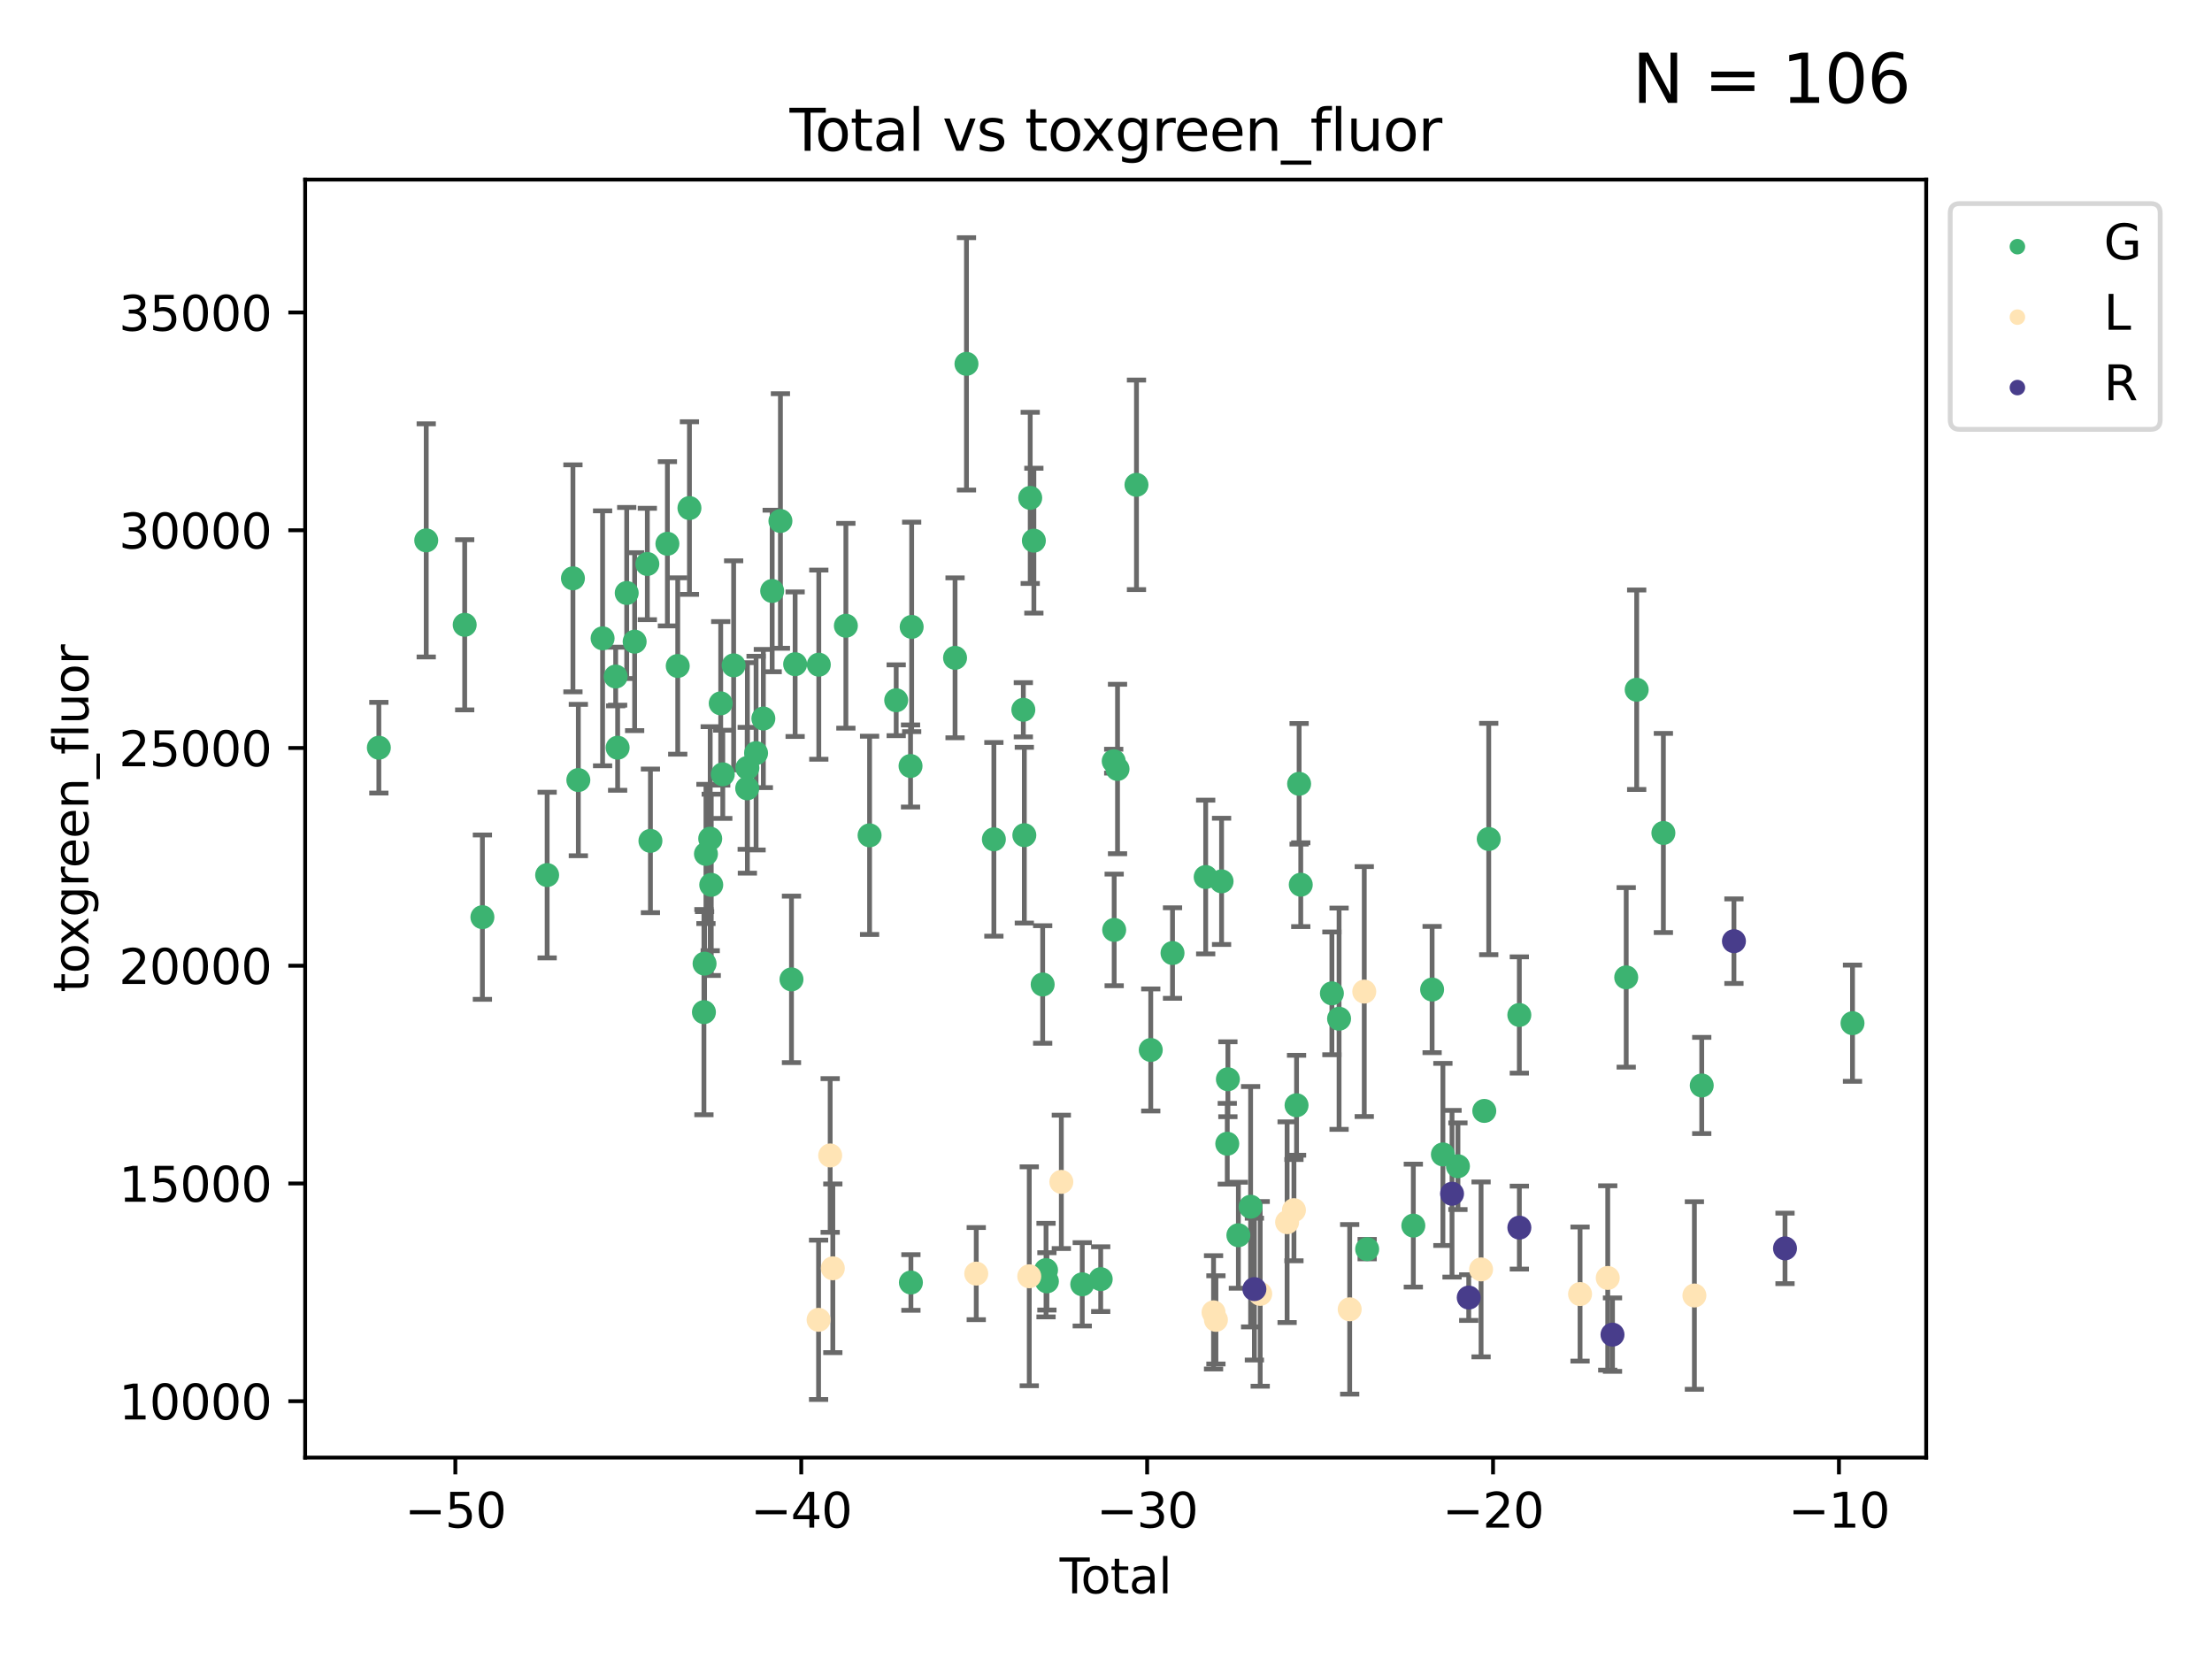 <?xml version="1.0" encoding="utf-8" standalone="no"?>
<!DOCTYPE svg PUBLIC "-//W3C//DTD SVG 1.1//EN"
  "http://www.w3.org/Graphics/SVG/1.1/DTD/svg11.dtd">
<svg xmlns:xlink="http://www.w3.org/1999/xlink" width="460.8pt" height="345.6pt" viewBox="0 0 460.8 345.6" xmlns="http://www.w3.org/2000/svg" version="1.1">
 <defs>
  <style type="text/css">*{stroke-linejoin: round; stroke-linecap: butt}</style>
 </defs>
 <g id="figure_1">
  <g id="patch_1">
   <path d="M 0 345.6 
L 460.8 345.6 
L 460.8 0 
L 0 0 
z
" style="fill: #ffffff"/>
  </g>
  <g id="axes_1">
   <g id="patch_2">
    <path d="M 63.571 303.64 
L 401.26 303.64 
L 401.26 37.411 
L 63.571 37.411 
z
" style="fill: #ffffff"/>
   </g>
   <g id="PathCollection_1">
    <defs>
     <path id="mfe66e750e8" d="M 0 1.118 
C 0.297 1.118 0.581 1 0.791 0.791 
C 1 0.581 1.118 0.297 1.118 0 
C 1.118 -0.297 1 -0.581 0.791 -0.791 
C 0.581 -1 0.297 -1.118 0 -1.118 
C -0.297 -1.118 -0.581 -1 -0.791 -0.791 
C -1 -0.581 -1.118 -0.297 -1.118 0 
C -1.118 0.297 -1 0.581 -0.791 0.791 
C -0.581 1 -0.297 1.118 0 1.118 
z
" style="stroke: #3cb371"/>
    </defs>
    <g clip-path="url(#pd5dffe3001)">
     <use xlink:href="#mfe66e750e8" x="78.921" y="155.76" style="fill: #3cb371; stroke: #3cb371"/>
     <use xlink:href="#mfe66e750e8" x="88.792" y="112.574" style="fill: #3cb371; stroke: #3cb371"/>
     <use xlink:href="#mfe66e750e8" x="96.805" y="130.16" style="fill: #3cb371; stroke: #3cb371"/>
     <use xlink:href="#mfe66e750e8" x="100.493" y="191.061" style="fill: #3cb371; stroke: #3cb371"/>
     <use xlink:href="#mfe66e750e8" x="113.98" y="182.294" style="fill: #3cb371; stroke: #3cb371"/>
     <use xlink:href="#mfe66e750e8" x="119.354" y="120.476" style="fill: #3cb371; stroke: #3cb371"/>
     <use xlink:href="#mfe66e750e8" x="120.479" y="162.498" style="fill: #3cb371; stroke: #3cb371"/>
     <use xlink:href="#mfe66e750e8" x="125.533" y="132.977" style="fill: #3cb371; stroke: #3cb371"/>
     <use xlink:href="#mfe66e750e8" x="128.258" y="140.934" style="fill: #3cb371; stroke: #3cb371"/>
     <use xlink:href="#mfe66e750e8" x="128.664" y="155.76" style="fill: #3cb371; stroke: #3cb371"/>
     <use xlink:href="#mfe66e750e8" x="130.556" y="123.532" style="fill: #3cb371; stroke: #3cb371"/>
     <use xlink:href="#mfe66e750e8" x="132.209" y="133.669" style="fill: #3cb371; stroke: #3cb371"/>
     <use xlink:href="#mfe66e750e8" x="134.852" y="117.488" style="fill: #3cb371; stroke: #3cb371"/>
     <use xlink:href="#mfe66e750e8" x="135.497" y="175.168" style="fill: #3cb371; stroke: #3cb371"/>
     <use xlink:href="#mfe66e750e8" x="139.033" y="113.277" style="fill: #3cb371; stroke: #3cb371"/>
     <use xlink:href="#mfe66e750e8" x="141.185" y="138.736" style="fill: #3cb371; stroke: #3cb371"/>
     <use xlink:href="#mfe66e750e8" x="143.623" y="105.837" style="fill: #3cb371; stroke: #3cb371"/>
     <use xlink:href="#mfe66e750e8" x="146.642" y="210.847" style="fill: #3cb371; stroke: #3cb371"/>
     <use xlink:href="#mfe66e750e8" x="146.775" y="200.742" style="fill: #3cb371; stroke: #3cb371"/>
     <use xlink:href="#mfe66e750e8" x="147.063" y="177.889" style="fill: #3cb371; stroke: #3cb371"/>
     <use xlink:href="#mfe66e750e8" x="147.95" y="174.713" style="fill: #3cb371; stroke: #3cb371"/>
     <use xlink:href="#mfe66e750e8" x="148.165" y="184.329" style="fill: #3cb371; stroke: #3cb371"/>
     <use xlink:href="#mfe66e750e8" x="150.139" y="146.522" style="fill: #3cb371; stroke: #3cb371"/>
     <use xlink:href="#mfe66e750e8" x="150.568" y="161.304" style="fill: #3cb371; stroke: #3cb371"/>
     <use xlink:href="#mfe66e750e8" x="152.831" y="138.605" style="fill: #3cb371; stroke: #3cb371"/>
     <use xlink:href="#mfe66e750e8" x="155.655" y="164.227" style="fill: #3cb371; stroke: #3cb371"/>
     <use xlink:href="#mfe66e750e8" x="155.694" y="159.973" style="fill: #3cb371; stroke: #3cb371"/>
     <use xlink:href="#mfe66e750e8" x="157.504" y="156.888" style="fill: #3cb371; stroke: #3cb371"/>
     <use xlink:href="#mfe66e750e8" x="159.019" y="149.682" style="fill: #3cb371; stroke: #3cb371"/>
     <use xlink:href="#mfe66e750e8" x="160.859" y="123.11" style="fill: #3cb371; stroke: #3cb371"/>
     <use xlink:href="#mfe66e750e8" x="162.577" y="108.531" style="fill: #3cb371; stroke: #3cb371"/>
     <use xlink:href="#mfe66e750e8" x="164.88" y="204.022" style="fill: #3cb371; stroke: #3cb371"/>
     <use xlink:href="#mfe66e750e8" x="165.641" y="138.365" style="fill: #3cb371; stroke: #3cb371"/>
     <use xlink:href="#mfe66e750e8" x="170.572" y="138.463" style="fill: #3cb371; stroke: #3cb371"/>
     <use xlink:href="#mfe66e750e8" x="176.212" y="130.357" style="fill: #3cb371; stroke: #3cb371"/>
     <use xlink:href="#mfe66e750e8" x="181.15" y="174.017" style="fill: #3cb371; stroke: #3cb371"/>
     <use xlink:href="#mfe66e750e8" x="186.695" y="145.878" style="fill: #3cb371; stroke: #3cb371"/>
     <use xlink:href="#mfe66e750e8" x="189.682" y="159.571" style="fill: #3cb371; stroke: #3cb371"/>
     <use xlink:href="#mfe66e750e8" x="189.76" y="267.168" style="fill: #3cb371; stroke: #3cb371"/>
     <use xlink:href="#mfe66e750e8" x="189.917" y="130.593" style="fill: #3cb371; stroke: #3cb371"/>
     <use xlink:href="#mfe66e750e8" x="198.955" y="137.039" style="fill: #3cb371; stroke: #3cb371"/>
     <use xlink:href="#mfe66e750e8" x="201.333" y="75.798" style="fill: #3cb371; stroke: #3cb371"/>
     <use xlink:href="#mfe66e750e8" x="207.043" y="174.845" style="fill: #3cb371; stroke: #3cb371"/>
     <use xlink:href="#mfe66e750e8" x="213.179" y="147.858" style="fill: #3cb371; stroke: #3cb371"/>
     <use xlink:href="#mfe66e750e8" x="213.387" y="173.982" style="fill: #3cb371; stroke: #3cb371"/>
     <use xlink:href="#mfe66e750e8" x="214.613" y="103.719" style="fill: #3cb371; stroke: #3cb371"/>
     <use xlink:href="#mfe66e750e8" x="215.374" y="112.63" style="fill: #3cb371; stroke: #3cb371"/>
     <use xlink:href="#mfe66e750e8" x="217.208" y="205.085" style="fill: #3cb371; stroke: #3cb371"/>
     <use xlink:href="#mfe66e750e8" x="217.909" y="264.586" style="fill: #3cb371; stroke: #3cb371"/>
     <use xlink:href="#mfe66e750e8" x="218.09" y="266.933" style="fill: #3cb371; stroke: #3cb371"/>
     <use xlink:href="#mfe66e750e8" x="225.452" y="267.546" style="fill: #3cb371; stroke: #3cb371"/>
     <use xlink:href="#mfe66e750e8" x="229.297" y="266.468" style="fill: #3cb371; stroke: #3cb371"/>
     <use xlink:href="#mfe66e750e8" x="232.007" y="158.565" style="fill: #3cb371; stroke: #3cb371"/>
     <use xlink:href="#mfe66e750e8" x="232.104" y="193.716" style="fill: #3cb371; stroke: #3cb371"/>
     <use xlink:href="#mfe66e750e8" x="232.802" y="160.194" style="fill: #3cb371; stroke: #3cb371"/>
     <use xlink:href="#mfe66e750e8" x="236.748" y="100.998" style="fill: #3cb371; stroke: #3cb371"/>
     <use xlink:href="#mfe66e750e8" x="239.724" y="218.728" style="fill: #3cb371; stroke: #3cb371"/>
     <use xlink:href="#mfe66e750e8" x="244.258" y="198.536" style="fill: #3cb371; stroke: #3cb371"/>
     <use xlink:href="#mfe66e750e8" x="251.167" y="182.7" style="fill: #3cb371; stroke: #3cb371"/>
     <use xlink:href="#mfe66e750e8" x="254.476" y="183.601" style="fill: #3cb371; stroke: #3cb371"/>
     <use xlink:href="#mfe66e750e8" x="255.663" y="238.261" style="fill: #3cb371; stroke: #3cb371"/>
     <use xlink:href="#mfe66e750e8" x="255.793" y="224.83" style="fill: #3cb371; stroke: #3cb371"/>
     <use xlink:href="#mfe66e750e8" x="257.978" y="257.323" style="fill: #3cb371; stroke: #3cb371"/>
     <use xlink:href="#mfe66e750e8" x="260.526" y="251.383" style="fill: #3cb371; stroke: #3cb371"/>
     <use xlink:href="#mfe66e750e8" x="270.096" y="230.243" style="fill: #3cb371; stroke: #3cb371"/>
     <use xlink:href="#mfe66e750e8" x="270.63" y="163.282" style="fill: #3cb371; stroke: #3cb371"/>
     <use xlink:href="#mfe66e750e8" x="270.973" y="184.298" style="fill: #3cb371; stroke: #3cb371"/>
     <use xlink:href="#mfe66e750e8" x="277.458" y="206.934" style="fill: #3cb371; stroke: #3cb371"/>
     <use xlink:href="#mfe66e750e8" x="278.954" y="212.216" style="fill: #3cb371; stroke: #3cb371"/>
     <use xlink:href="#mfe66e750e8" x="284.806" y="260.219" style="fill: #3cb371; stroke: #3cb371"/>
     <use xlink:href="#mfe66e750e8" x="294.422" y="255.317" style="fill: #3cb371; stroke: #3cb371"/>
     <use xlink:href="#mfe66e750e8" x="298.336" y="206.136" style="fill: #3cb371; stroke: #3cb371"/>
     <use xlink:href="#mfe66e750e8" x="300.582" y="240.489" style="fill: #3cb371; stroke: #3cb371"/>
     <use xlink:href="#mfe66e750e8" x="303.715" y="242.947" style="fill: #3cb371; stroke: #3cb371"/>
     <use xlink:href="#mfe66e750e8" x="309.203" y="231.425" style="fill: #3cb371; stroke: #3cb371"/>
     <use xlink:href="#mfe66e750e8" x="310.132" y="174.781" style="fill: #3cb371; stroke: #3cb371"/>
     <use xlink:href="#mfe66e750e8" x="316.503" y="211.437" style="fill: #3cb371; stroke: #3cb371"/>
     <use xlink:href="#mfe66e750e8" x="338.77" y="203.605" style="fill: #3cb371; stroke: #3cb371"/>
     <use xlink:href="#mfe66e750e8" x="340.952" y="143.683" style="fill: #3cb371; stroke: #3cb371"/>
     <use xlink:href="#mfe66e750e8" x="346.513" y="173.524" style="fill: #3cb371; stroke: #3cb371"/>
     <use xlink:href="#mfe66e750e8" x="354.504" y="226.123" style="fill: #3cb371; stroke: #3cb371"/>
     <use xlink:href="#mfe66e750e8" x="385.911" y="213.15" style="fill: #3cb371; stroke: #3cb371"/>
    </g>
   </g>
   <g id="PathCollection_2">
    <defs>
     <path id="mcf4a31ef26" d="M 0 1.118 
C 0.297 1.118 0.581 1 0.791 0.791 
C 1 0.581 1.118 0.297 1.118 0 
C 1.118 -0.297 1 -0.581 0.791 -0.791 
C 0.581 -1 0.297 -1.118 0 -1.118 
C -0.297 -1.118 -0.581 -1 -0.791 -0.791 
C -1 -0.581 -1.118 -0.297 -1.118 0 
C -1.118 0.297 -1 0.581 -0.791 0.791 
C -0.581 1 -0.297 1.118 0 1.118 
z
" style="stroke: #ffe4b5"/>
    </defs>
    <g clip-path="url(#pd5dffe3001)">
     <use xlink:href="#mcf4a31ef26" x="170.524" y="274.941" style="fill: #ffe4b5; stroke: #ffe4b5"/>
     <use xlink:href="#mcf4a31ef26" x="172.941" y="240.704" style="fill: #ffe4b5; stroke: #ffe4b5"/>
     <use xlink:href="#mcf4a31ef26" x="173.493" y="264.211" style="fill: #ffe4b5; stroke: #ffe4b5"/>
     <use xlink:href="#mcf4a31ef26" x="203.372" y="265.318" style="fill: #ffe4b5; stroke: #ffe4b5"/>
     <use xlink:href="#mcf4a31ef26" x="214.414" y="265.873" style="fill: #ffe4b5; stroke: #ffe4b5"/>
     <use xlink:href="#mcf4a31ef26" x="221.094" y="246.205" style="fill: #ffe4b5; stroke: #ffe4b5"/>
     <use xlink:href="#mcf4a31ef26" x="252.805" y="273.382" style="fill: #ffe4b5; stroke: #ffe4b5"/>
     <use xlink:href="#mcf4a31ef26" x="253.299" y="274.951" style="fill: #ffe4b5; stroke: #ffe4b5"/>
     <use xlink:href="#mcf4a31ef26" x="262.525" y="269.536" style="fill: #ffe4b5; stroke: #ffe4b5"/>
     <use xlink:href="#mcf4a31ef26" x="268.128" y="254.603" style="fill: #ffe4b5; stroke: #ffe4b5"/>
     <use xlink:href="#mcf4a31ef26" x="269.552" y="252.096" style="fill: #ffe4b5; stroke: #ffe4b5"/>
     <use xlink:href="#mcf4a31ef26" x="281.165" y="272.754" style="fill: #ffe4b5; stroke: #ffe4b5"/>
     <use xlink:href="#mcf4a31ef26" x="284.201" y="206.565" style="fill: #ffe4b5; stroke: #ffe4b5"/>
     <use xlink:href="#mcf4a31ef26" x="308.535" y="264.44" style="fill: #ffe4b5; stroke: #ffe4b5"/>
     <use xlink:href="#mcf4a31ef26" x="329.155" y="269.575" style="fill: #ffe4b5; stroke: #ffe4b5"/>
     <use xlink:href="#mcf4a31ef26" x="334.921" y="266.22" style="fill: #ffe4b5; stroke: #ffe4b5"/>
     <use xlink:href="#mcf4a31ef26" x="352.975" y="269.875" style="fill: #ffe4b5; stroke: #ffe4b5"/>
    </g>
   </g>
   <g id="PathCollection_3">
    <defs>
     <path id="m4f7e58faab" d="M 0 1.118 
C 0.297 1.118 0.581 1 0.791 0.791 
C 1 0.581 1.118 0.297 1.118 0 
C 1.118 -0.297 1 -0.581 0.791 -0.791 
C 0.581 -1 0.297 -1.118 0 -1.118 
C -0.297 -1.118 -0.581 -1 -0.791 -0.791 
C -1 -0.581 -1.118 -0.297 -1.118 0 
C -1.118 0.297 -1 0.581 -0.791 0.791 
C -0.581 1 -0.297 1.118 0 1.118 
z
" style="stroke: #483d8b"/>
    </defs>
    <g clip-path="url(#pd5dffe3001)">
     <use xlink:href="#m4f7e58faab" x="261.311" y="268.544" style="fill: #483d8b; stroke: #483d8b"/>
     <use xlink:href="#m4f7e58faab" x="302.485" y="248.677" style="fill: #483d8b; stroke: #483d8b"/>
     <use xlink:href="#m4f7e58faab" x="305.964" y="270.308" style="fill: #483d8b; stroke: #483d8b"/>
     <use xlink:href="#m4f7e58faab" x="316.509" y="255.734" style="fill: #483d8b; stroke: #483d8b"/>
     <use xlink:href="#m4f7e58faab" x="335.913" y="278.029" style="fill: #483d8b; stroke: #483d8b"/>
     <use xlink:href="#m4f7e58faab" x="361.212" y="196.065" style="fill: #483d8b; stroke: #483d8b"/>
     <use xlink:href="#m4f7e58faab" x="371.85" y="260.06" style="fill: #483d8b; stroke: #483d8b"/>
    </g>
   </g>
   <g id="matplotlib.axis_1">
    <g id="xtick_1">
     <g id="line2d_1">
      <defs>
       <path id="m68912c3136" d="M 0 0 
L 0 3.5 
" style="stroke: #000000; stroke-width: 0.8"/>
      </defs>
      <g>
       <use xlink:href="#m68912c3136" x="94.856" y="303.64" style="stroke: #000000; stroke-width: 0.8"/>
      </g>
     </g>
     <g id="text_1">
      <!-- −50 -->
      <g transform="translate(84.304 318.238)scale(0.1 -0.1)">
       <defs>
        <path id="DejaVuSans-2212" d="M 678 2272 
L 4684 2272 
L 4684 1741 
L 678 1741 
L 678 2272 
z
" transform="scale(0.016)"/>
        <path id="DejaVuSans-35" d="M 691 4666 
L 3169 4666 
L 3169 4134 
L 1269 4134 
L 1269 2991 
Q 1406 3038 1543 3061 
Q 1681 3084 1819 3084 
Q 2600 3084 3056 2656 
Q 3513 2228 3513 1497 
Q 3513 744 3044 326 
Q 2575 -91 1722 -91 
Q 1428 -91 1123 -41 
Q 819 9 494 109 
L 494 744 
Q 775 591 1075 516 
Q 1375 441 1709 441 
Q 2250 441 2565 725 
Q 2881 1009 2881 1497 
Q 2881 1984 2565 2268 
Q 2250 2553 1709 2553 
Q 1456 2553 1204 2497 
Q 953 2441 691 2322 
L 691 4666 
z
" transform="scale(0.016)"/>
        <path id="DejaVuSans-30" d="M 2034 4250 
Q 1547 4250 1301 3770 
Q 1056 3291 1056 2328 
Q 1056 1369 1301 889 
Q 1547 409 2034 409 
Q 2525 409 2770 889 
Q 3016 1369 3016 2328 
Q 3016 3291 2770 3770 
Q 2525 4250 2034 4250 
z
M 2034 4750 
Q 2819 4750 3233 4129 
Q 3647 3509 3647 2328 
Q 3647 1150 3233 529 
Q 2819 -91 2034 -91 
Q 1250 -91 836 529 
Q 422 1150 422 2328 
Q 422 3509 836 4129 
Q 1250 4750 2034 4750 
z
" transform="scale(0.016)"/>
       </defs>
       <use xlink:href="#DejaVuSans-2212"/>
       <use xlink:href="#DejaVuSans-35" x="83.789"/>
       <use xlink:href="#DejaVuSans-30" x="147.412"/>
      </g>
     </g>
    </g>
    <g id="xtick_2">
     <g id="line2d_2">
      <g>
       <use xlink:href="#m68912c3136" x="166.914" y="303.64" style="stroke: #000000; stroke-width: 0.8"/>
      </g>
     </g>
     <g id="text_2">
      <!-- −40 -->
      <g transform="translate(156.361 318.238)scale(0.1 -0.1)">
       <defs>
        <path id="DejaVuSans-34" d="M 2419 4116 
L 825 1625 
L 2419 1625 
L 2419 4116 
z
M 2253 4666 
L 3047 4666 
L 3047 1625 
L 3713 1625 
L 3713 1100 
L 3047 1100 
L 3047 0 
L 2419 0 
L 2419 1100 
L 313 1100 
L 313 1709 
L 2253 4666 
z
" transform="scale(0.016)"/>
       </defs>
       <use xlink:href="#DejaVuSans-2212"/>
       <use xlink:href="#DejaVuSans-34" x="83.789"/>
       <use xlink:href="#DejaVuSans-30" x="147.412"/>
      </g>
     </g>
    </g>
    <g id="xtick_3">
     <g id="line2d_3">
      <g>
       <use xlink:href="#m68912c3136" x="238.971" y="303.64" style="stroke: #000000; stroke-width: 0.8"/>
      </g>
     </g>
     <g id="text_3">
      <!-- −30 -->
      <g transform="translate(228.419 318.238)scale(0.1 -0.1)">
       <defs>
        <path id="DejaVuSans-33" d="M 2597 2516 
Q 3050 2419 3304 2112 
Q 3559 1806 3559 1356 
Q 3559 666 3084 287 
Q 2609 -91 1734 -91 
Q 1441 -91 1130 -33 
Q 819 25 488 141 
L 488 750 
Q 750 597 1062 519 
Q 1375 441 1716 441 
Q 2309 441 2620 675 
Q 2931 909 2931 1356 
Q 2931 1769 2642 2001 
Q 2353 2234 1838 2234 
L 1294 2234 
L 1294 2753 
L 1863 2753 
Q 2328 2753 2575 2939 
Q 2822 3125 2822 3475 
Q 2822 3834 2567 4026 
Q 2313 4219 1838 4219 
Q 1578 4219 1281 4162 
Q 984 4106 628 3988 
L 628 4550 
Q 988 4650 1302 4700 
Q 1616 4750 1894 4750 
Q 2613 4750 3031 4423 
Q 3450 4097 3450 3541 
Q 3450 3153 3228 2886 
Q 3006 2619 2597 2516 
z
" transform="scale(0.016)"/>
       </defs>
       <use xlink:href="#DejaVuSans-2212"/>
       <use xlink:href="#DejaVuSans-33" x="83.789"/>
       <use xlink:href="#DejaVuSans-30" x="147.412"/>
      </g>
     </g>
    </g>
    <g id="xtick_4">
     <g id="line2d_4">
      <g>
       <use xlink:href="#m68912c3136" x="311.029" y="303.64" style="stroke: #000000; stroke-width: 0.8"/>
      </g>
     </g>
     <g id="text_4">
      <!-- −20 -->
      <g transform="translate(300.476 318.238)scale(0.1 -0.1)">
       <defs>
        <path id="DejaVuSans-32" d="M 1228 531 
L 3431 531 
L 3431 0 
L 469 0 
L 469 531 
Q 828 903 1448 1529 
Q 2069 2156 2228 2338 
Q 2531 2678 2651 2914 
Q 2772 3150 2772 3378 
Q 2772 3750 2511 3984 
Q 2250 4219 1831 4219 
Q 1534 4219 1204 4116 
Q 875 4013 500 3803 
L 500 4441 
Q 881 4594 1212 4672 
Q 1544 4750 1819 4750 
Q 2544 4750 2975 4387 
Q 3406 4025 3406 3419 
Q 3406 3131 3298 2873 
Q 3191 2616 2906 2266 
Q 2828 2175 2409 1742 
Q 1991 1309 1228 531 
z
" transform="scale(0.016)"/>
       </defs>
       <use xlink:href="#DejaVuSans-2212"/>
       <use xlink:href="#DejaVuSans-32" x="83.789"/>
       <use xlink:href="#DejaVuSans-30" x="147.412"/>
      </g>
     </g>
    </g>
    <g id="xtick_5">
     <g id="line2d_5">
      <g>
       <use xlink:href="#m68912c3136" x="383.086" y="303.64" style="stroke: #000000; stroke-width: 0.8"/>
      </g>
     </g>
     <g id="text_5">
      <!-- −10 -->
      <g transform="translate(372.534 318.238)scale(0.1 -0.1)">
       <defs>
        <path id="DejaVuSans-31" d="M 794 531 
L 1825 531 
L 1825 4091 
L 703 3866 
L 703 4441 
L 1819 4666 
L 2450 4666 
L 2450 531 
L 3481 531 
L 3481 0 
L 794 0 
L 794 531 
z
" transform="scale(0.016)"/>
       </defs>
       <use xlink:href="#DejaVuSans-2212"/>
       <use xlink:href="#DejaVuSans-31" x="83.789"/>
       <use xlink:href="#DejaVuSans-30" x="147.412"/>
      </g>
     </g>
    </g>
    <g id="text_6">
     <!-- Total -->
     <g transform="translate(220.739 331.917)scale(0.1 -0.1)">
      <defs>
       <path id="DejaVuSans-54" d="M -19 4666 
L 3928 4666 
L 3928 4134 
L 2272 4134 
L 2272 0 
L 1638 0 
L 1638 4134 
L -19 4134 
L -19 4666 
z
" transform="scale(0.016)"/>
       <path id="DejaVuSans-6f" d="M 1959 3097 
Q 1497 3097 1228 2736 
Q 959 2375 959 1747 
Q 959 1119 1226 758 
Q 1494 397 1959 397 
Q 2419 397 2687 759 
Q 2956 1122 2956 1747 
Q 2956 2369 2687 2733 
Q 2419 3097 1959 3097 
z
M 1959 3584 
Q 2709 3584 3137 3096 
Q 3566 2609 3566 1747 
Q 3566 888 3137 398 
Q 2709 -91 1959 -91 
Q 1206 -91 779 398 
Q 353 888 353 1747 
Q 353 2609 779 3096 
Q 1206 3584 1959 3584 
z
" transform="scale(0.016)"/>
       <path id="DejaVuSans-74" d="M 1172 4494 
L 1172 3500 
L 2356 3500 
L 2356 3053 
L 1172 3053 
L 1172 1153 
Q 1172 725 1289 603 
Q 1406 481 1766 481 
L 2356 481 
L 2356 0 
L 1766 0 
Q 1100 0 847 248 
Q 594 497 594 1153 
L 594 3053 
L 172 3053 
L 172 3500 
L 594 3500 
L 594 4494 
L 1172 4494 
z
" transform="scale(0.016)"/>
       <path id="DejaVuSans-61" d="M 2194 1759 
Q 1497 1759 1228 1600 
Q 959 1441 959 1056 
Q 959 750 1161 570 
Q 1363 391 1709 391 
Q 2188 391 2477 730 
Q 2766 1069 2766 1631 
L 2766 1759 
L 2194 1759 
z
M 3341 1997 
L 3341 0 
L 2766 0 
L 2766 531 
Q 2569 213 2275 61 
Q 1981 -91 1556 -91 
Q 1019 -91 701 211 
Q 384 513 384 1019 
Q 384 1609 779 1909 
Q 1175 2209 1959 2209 
L 2766 2209 
L 2766 2266 
Q 2766 2663 2505 2880 
Q 2244 3097 1772 3097 
Q 1472 3097 1187 3025 
Q 903 2953 641 2809 
L 641 3341 
Q 956 3463 1253 3523 
Q 1550 3584 1831 3584 
Q 2591 3584 2966 3190 
Q 3341 2797 3341 1997 
z
" transform="scale(0.016)"/>
       <path id="DejaVuSans-6c" d="M 603 4863 
L 1178 4863 
L 1178 0 
L 603 0 
L 603 4863 
z
" transform="scale(0.016)"/>
      </defs>
      <use xlink:href="#DejaVuSans-54"/>
      <use xlink:href="#DejaVuSans-6f" x="44.084"/>
      <use xlink:href="#DejaVuSans-74" x="105.266"/>
      <use xlink:href="#DejaVuSans-61" x="144.475"/>
      <use xlink:href="#DejaVuSans-6c" x="205.754"/>
     </g>
    </g>
   </g>
   <g id="matplotlib.axis_2">
    <g id="ytick_1">
     <g id="line2d_6">
      <defs>
       <path id="m8c0dc993a4" d="M 0 0 
L -3.5 0 
" style="stroke: #000000; stroke-width: 0.8"/>
      </defs>
      <g>
       <use xlink:href="#m8c0dc993a4" x="63.571" y="291.898" style="stroke: #000000; stroke-width: 0.8"/>
      </g>
     </g>
     <g id="text_7">
      <!-- 10000 -->
      <g transform="translate(24.759 295.698)scale(0.1 -0.1)">
       <use xlink:href="#DejaVuSans-31"/>
       <use xlink:href="#DejaVuSans-30" x="63.623"/>
       <use xlink:href="#DejaVuSans-30" x="127.246"/>
       <use xlink:href="#DejaVuSans-30" x="190.869"/>
       <use xlink:href="#DejaVuSans-30" x="254.492"/>
      </g>
     </g>
    </g>
    <g id="ytick_2">
     <g id="line2d_7">
      <g>
       <use xlink:href="#m8c0dc993a4" x="63.571" y="246.539" style="stroke: #000000; stroke-width: 0.8"/>
      </g>
     </g>
     <g id="text_8">
      <!-- 15000 -->
      <g transform="translate(24.759 250.338)scale(0.1 -0.1)">
       <use xlink:href="#DejaVuSans-31"/>
       <use xlink:href="#DejaVuSans-35" x="63.623"/>
       <use xlink:href="#DejaVuSans-30" x="127.246"/>
       <use xlink:href="#DejaVuSans-30" x="190.869"/>
       <use xlink:href="#DejaVuSans-30" x="254.492"/>
      </g>
     </g>
    </g>
    <g id="ytick_3">
     <g id="line2d_8">
      <g>
       <use xlink:href="#m8c0dc993a4" x="63.571" y="201.179" style="stroke: #000000; stroke-width: 0.8"/>
      </g>
     </g>
     <g id="text_9">
      <!-- 20000 -->
      <g transform="translate(24.759 204.978)scale(0.1 -0.1)">
       <use xlink:href="#DejaVuSans-32"/>
       <use xlink:href="#DejaVuSans-30" x="63.623"/>
       <use xlink:href="#DejaVuSans-30" x="127.246"/>
       <use xlink:href="#DejaVuSans-30" x="190.869"/>
       <use xlink:href="#DejaVuSans-30" x="254.492"/>
      </g>
     </g>
    </g>
    <g id="ytick_4">
     <g id="line2d_9">
      <g>
       <use xlink:href="#m8c0dc993a4" x="63.571" y="155.819" style="stroke: #000000; stroke-width: 0.8"/>
      </g>
     </g>
     <g id="text_10">
      <!-- 25000 -->
      <g transform="translate(24.759 159.618)scale(0.1 -0.1)">
       <use xlink:href="#DejaVuSans-32"/>
       <use xlink:href="#DejaVuSans-35" x="63.623"/>
       <use xlink:href="#DejaVuSans-30" x="127.246"/>
       <use xlink:href="#DejaVuSans-30" x="190.869"/>
       <use xlink:href="#DejaVuSans-30" x="254.492"/>
      </g>
     </g>
    </g>
    <g id="ytick_5">
     <g id="line2d_10">
      <g>
       <use xlink:href="#m8c0dc993a4" x="63.571" y="110.459" style="stroke: #000000; stroke-width: 0.8"/>
      </g>
     </g>
     <g id="text_11">
      <!-- 30000 -->
      <g transform="translate(24.759 114.258)scale(0.1 -0.1)">
       <use xlink:href="#DejaVuSans-33"/>
       <use xlink:href="#DejaVuSans-30" x="63.623"/>
       <use xlink:href="#DejaVuSans-30" x="127.246"/>
       <use xlink:href="#DejaVuSans-30" x="190.869"/>
       <use xlink:href="#DejaVuSans-30" x="254.492"/>
      </g>
     </g>
    </g>
    <g id="ytick_6">
     <g id="line2d_11">
      <g>
       <use xlink:href="#m8c0dc993a4" x="63.571" y="65.099" style="stroke: #000000; stroke-width: 0.8"/>
      </g>
     </g>
     <g id="text_12">
      <!-- 35000 -->
      <g transform="translate(24.759 68.899)scale(0.1 -0.1)">
       <use xlink:href="#DejaVuSans-33"/>
       <use xlink:href="#DejaVuSans-35" x="63.623"/>
       <use xlink:href="#DejaVuSans-30" x="127.246"/>
       <use xlink:href="#DejaVuSans-30" x="190.869"/>
       <use xlink:href="#DejaVuSans-30" x="254.492"/>
      </g>
     </g>
    </g>
    <g id="text_13">
     <!-- toxgreen_fluor -->
     <g transform="translate(18.401 206.72)rotate(-90)scale(0.1 -0.1)">
      <defs>
       <path id="DejaVuSans-78" d="M 3513 3500 
L 2247 1797 
L 3578 0 
L 2900 0 
L 1881 1375 
L 863 0 
L 184 0 
L 1544 1831 
L 300 3500 
L 978 3500 
L 1906 2253 
L 2834 3500 
L 3513 3500 
z
" transform="scale(0.016)"/>
       <path id="DejaVuSans-67" d="M 2906 1791 
Q 2906 2416 2648 2759 
Q 2391 3103 1925 3103 
Q 1463 3103 1205 2759 
Q 947 2416 947 1791 
Q 947 1169 1205 825 
Q 1463 481 1925 481 
Q 2391 481 2648 825 
Q 2906 1169 2906 1791 
z
M 3481 434 
Q 3481 -459 3084 -895 
Q 2688 -1331 1869 -1331 
Q 1566 -1331 1297 -1286 
Q 1028 -1241 775 -1147 
L 775 -588 
Q 1028 -725 1275 -790 
Q 1522 -856 1778 -856 
Q 2344 -856 2625 -561 
Q 2906 -266 2906 331 
L 2906 616 
Q 2728 306 2450 153 
Q 2172 0 1784 0 
Q 1141 0 747 490 
Q 353 981 353 1791 
Q 353 2603 747 3093 
Q 1141 3584 1784 3584 
Q 2172 3584 2450 3431 
Q 2728 3278 2906 2969 
L 2906 3500 
L 3481 3500 
L 3481 434 
z
" transform="scale(0.016)"/>
       <path id="DejaVuSans-72" d="M 2631 2963 
Q 2534 3019 2420 3045 
Q 2306 3072 2169 3072 
Q 1681 3072 1420 2755 
Q 1159 2438 1159 1844 
L 1159 0 
L 581 0 
L 581 3500 
L 1159 3500 
L 1159 2956 
Q 1341 3275 1631 3429 
Q 1922 3584 2338 3584 
Q 2397 3584 2469 3576 
Q 2541 3569 2628 3553 
L 2631 2963 
z
" transform="scale(0.016)"/>
       <path id="DejaVuSans-65" d="M 3597 1894 
L 3597 1613 
L 953 1613 
Q 991 1019 1311 708 
Q 1631 397 2203 397 
Q 2534 397 2845 478 
Q 3156 559 3463 722 
L 3463 178 
Q 3153 47 2828 -22 
Q 2503 -91 2169 -91 
Q 1331 -91 842 396 
Q 353 884 353 1716 
Q 353 2575 817 3079 
Q 1281 3584 2069 3584 
Q 2775 3584 3186 3129 
Q 3597 2675 3597 1894 
z
M 3022 2063 
Q 3016 2534 2758 2815 
Q 2500 3097 2075 3097 
Q 1594 3097 1305 2825 
Q 1016 2553 972 2059 
L 3022 2063 
z
" transform="scale(0.016)"/>
       <path id="DejaVuSans-6e" d="M 3513 2113 
L 3513 0 
L 2938 0 
L 2938 2094 
Q 2938 2591 2744 2837 
Q 2550 3084 2163 3084 
Q 1697 3084 1428 2787 
Q 1159 2491 1159 1978 
L 1159 0 
L 581 0 
L 581 3500 
L 1159 3500 
L 1159 2956 
Q 1366 3272 1645 3428 
Q 1925 3584 2291 3584 
Q 2894 3584 3203 3211 
Q 3513 2838 3513 2113 
z
" transform="scale(0.016)"/>
       <path id="DejaVuSans-5f" d="M 3263 -1063 
L 3263 -1509 
L -63 -1509 
L -63 -1063 
L 3263 -1063 
z
" transform="scale(0.016)"/>
       <path id="DejaVuSans-66" d="M 2375 4863 
L 2375 4384 
L 1825 4384 
Q 1516 4384 1395 4259 
Q 1275 4134 1275 3809 
L 1275 3500 
L 2222 3500 
L 2222 3053 
L 1275 3053 
L 1275 0 
L 697 0 
L 697 3053 
L 147 3053 
L 147 3500 
L 697 3500 
L 697 3744 
Q 697 4328 969 4595 
Q 1241 4863 1831 4863 
L 2375 4863 
z
" transform="scale(0.016)"/>
       <path id="DejaVuSans-75" d="M 544 1381 
L 544 3500 
L 1119 3500 
L 1119 1403 
Q 1119 906 1312 657 
Q 1506 409 1894 409 
Q 2359 409 2629 706 
Q 2900 1003 2900 1516 
L 2900 3500 
L 3475 3500 
L 3475 0 
L 2900 0 
L 2900 538 
Q 2691 219 2414 64 
Q 2138 -91 1772 -91 
Q 1169 -91 856 284 
Q 544 659 544 1381 
z
M 1991 3584 
L 1991 3584 
z
" transform="scale(0.016)"/>
      </defs>
      <use xlink:href="#DejaVuSans-74"/>
      <use xlink:href="#DejaVuSans-6f" x="39.209"/>
      <use xlink:href="#DejaVuSans-78" x="97.266"/>
      <use xlink:href="#DejaVuSans-67" x="156.445"/>
      <use xlink:href="#DejaVuSans-72" x="219.922"/>
      <use xlink:href="#DejaVuSans-65" x="258.785"/>
      <use xlink:href="#DejaVuSans-65" x="320.309"/>
      <use xlink:href="#DejaVuSans-6e" x="381.832"/>
      <use xlink:href="#DejaVuSans-5f" x="445.211"/>
      <use xlink:href="#DejaVuSans-66" x="495.211"/>
      <use xlink:href="#DejaVuSans-6c" x="530.416"/>
      <use xlink:href="#DejaVuSans-75" x="558.199"/>
      <use xlink:href="#DejaVuSans-6f" x="621.578"/>
      <use xlink:href="#DejaVuSans-72" x="682.76"/>
     </g>
    </g>
   </g>
   <g id="LineCollection_1">
    <path d="M 78.921 165.208 
L 78.921 146.312 
" clip-path="url(#pd5dffe3001)" style="fill: none; stroke: #696969"/>
    <path d="M 88.792 136.86 
L 88.792 88.288 
" clip-path="url(#pd5dffe3001)" style="fill: none; stroke: #696969"/>
    <path d="M 96.805 147.884 
L 96.805 112.437 
" clip-path="url(#pd5dffe3001)" style="fill: none; stroke: #696969"/>
    <path d="M 100.493 208.179 
L 100.493 173.944 
" clip-path="url(#pd5dffe3001)" style="fill: none; stroke: #696969"/>
    <path d="M 113.98 199.546 
L 113.98 165.042 
" clip-path="url(#pd5dffe3001)" style="fill: none; stroke: #696969"/>
    <path d="M 119.354 144.116 
L 119.354 96.836 
" clip-path="url(#pd5dffe3001)" style="fill: none; stroke: #696969"/>
    <path d="M 120.479 178.265 
L 120.479 146.731 
" clip-path="url(#pd5dffe3001)" style="fill: none; stroke: #696969"/>
    <path d="M 125.533 159.53 
L 125.533 106.424 
" clip-path="url(#pd5dffe3001)" style="fill: none; stroke: #696969"/>
    <path d="M 128.258 147.042 
L 128.258 134.826 
" clip-path="url(#pd5dffe3001)" style="fill: none; stroke: #696969"/>
    <path d="M 128.664 164.625 
L 128.664 146.894 
" clip-path="url(#pd5dffe3001)" style="fill: none; stroke: #696969"/>
    <path d="M 130.556 141.349 
L 130.556 105.715 
" clip-path="url(#pd5dffe3001)" style="fill: none; stroke: #696969"/>
    <path d="M 132.209 152.198 
L 132.209 115.14 
" clip-path="url(#pd5dffe3001)" style="fill: none; stroke: #696969"/>
    <path d="M 134.852 129.089 
L 134.852 105.887 
" clip-path="url(#pd5dffe3001)" style="fill: none; stroke: #696969"/>
    <path d="M 135.497 190.126 
L 135.497 160.21 
" clip-path="url(#pd5dffe3001)" style="fill: none; stroke: #696969"/>
    <path d="M 139.033 130.387 
L 139.033 96.168 
" clip-path="url(#pd5dffe3001)" style="fill: none; stroke: #696969"/>
    <path d="M 141.185 157.109 
L 141.185 120.364 
" clip-path="url(#pd5dffe3001)" style="fill: none; stroke: #696969"/>
    <path d="M 143.623 123.815 
L 143.623 87.859 
" clip-path="url(#pd5dffe3001)" style="fill: none; stroke: #696969"/>
    <path d="M 146.642 232.224 
L 146.642 189.47 
" clip-path="url(#pd5dffe3001)" style="fill: none; stroke: #696969"/>
    <path d="M 146.775 211.581 
L 146.775 189.903 
" clip-path="url(#pd5dffe3001)" style="fill: none; stroke: #696969"/>
    <path d="M 147.063 192.393 
L 147.063 163.385 
" clip-path="url(#pd5dffe3001)" style="fill: none; stroke: #696969"/>
    <path d="M 147.95 198.046 
L 147.95 151.379 
" clip-path="url(#pd5dffe3001)" style="fill: none; stroke: #696969"/>
    <path d="M 148.165 203.212 
L 148.165 165.445 
" clip-path="url(#pd5dffe3001)" style="fill: none; stroke: #696969"/>
    <path d="M 150.139 163.558 
L 150.139 129.485 
" clip-path="url(#pd5dffe3001)" style="fill: none; stroke: #696969"/>
    <path d="M 150.568 170.491 
L 150.568 152.117 
" clip-path="url(#pd5dffe3001)" style="fill: none; stroke: #696969"/>
    <path d="M 152.831 160.382 
L 152.831 116.827 
" clip-path="url(#pd5dffe3001)" style="fill: none; stroke: #696969"/>
    <path d="M 155.655 176.932 
L 155.655 151.522 
" clip-path="url(#pd5dffe3001)" style="fill: none; stroke: #696969"/>
    <path d="M 155.694 181.894 
L 155.694 138.052 
" clip-path="url(#pd5dffe3001)" style="fill: none; stroke: #696969"/>
    <path d="M 157.504 177.067 
L 157.504 136.71 
" clip-path="url(#pd5dffe3001)" style="fill: none; stroke: #696969"/>
    <path d="M 159.019 164.079 
L 159.019 135.285 
" clip-path="url(#pd5dffe3001)" style="fill: none; stroke: #696969"/>
    <path d="M 160.859 139.934 
L 160.859 106.286 
" clip-path="url(#pd5dffe3001)" style="fill: none; stroke: #696969"/>
    <path d="M 162.577 135.047 
L 162.577 82.014 
" clip-path="url(#pd5dffe3001)" style="fill: none; stroke: #696969"/>
    <path d="M 164.88 221.364 
L 164.88 186.68 
" clip-path="url(#pd5dffe3001)" style="fill: none; stroke: #696969"/>
    <path d="M 165.641 153.42 
L 165.641 123.311 
" clip-path="url(#pd5dffe3001)" style="fill: none; stroke: #696969"/>
    <path d="M 170.572 158.167 
L 170.572 118.759 
" clip-path="url(#pd5dffe3001)" style="fill: none; stroke: #696969"/>
    <path d="M 176.212 151.693 
L 176.212 109.022 
" clip-path="url(#pd5dffe3001)" style="fill: none; stroke: #696969"/>
    <path d="M 181.15 194.667 
L 181.15 153.368 
" clip-path="url(#pd5dffe3001)" style="fill: none; stroke: #696969"/>
    <path d="M 186.695 153.256 
L 186.695 138.5 
" clip-path="url(#pd5dffe3001)" style="fill: none; stroke: #696969"/>
    <path d="M 189.682 168.122 
L 189.682 151.021 
" clip-path="url(#pd5dffe3001)" style="fill: none; stroke: #696969"/>
    <path d="M 189.76 272.96 
L 189.76 261.376 
" clip-path="url(#pd5dffe3001)" style="fill: none; stroke: #696969"/>
    <path d="M 189.917 152.411 
L 189.917 108.775 
" clip-path="url(#pd5dffe3001)" style="fill: none; stroke: #696969"/>
    <path d="M 198.955 153.694 
L 198.955 120.383 
" clip-path="url(#pd5dffe3001)" style="fill: none; stroke: #696969"/>
    <path d="M 201.333 102.084 
L 201.333 49.513 
" clip-path="url(#pd5dffe3001)" style="fill: none; stroke: #696969"/>
    <path d="M 207.043 195.013 
L 207.043 154.676 
" clip-path="url(#pd5dffe3001)" style="fill: none; stroke: #696969"/>
    <path d="M 213.179 153.507 
L 213.179 142.21 
" clip-path="url(#pd5dffe3001)" style="fill: none; stroke: #696969"/>
    <path d="M 213.387 192.289 
L 213.387 155.675 
" clip-path="url(#pd5dffe3001)" style="fill: none; stroke: #696969"/>
    <path d="M 214.613 121.548 
L 214.613 85.89 
" clip-path="url(#pd5dffe3001)" style="fill: none; stroke: #696969"/>
    <path d="M 215.374 127.717 
L 215.374 97.543 
" clip-path="url(#pd5dffe3001)" style="fill: none; stroke: #696969"/>
    <path d="M 217.208 217.327 
L 217.208 192.844 
" clip-path="url(#pd5dffe3001)" style="fill: none; stroke: #696969"/>
    <path d="M 217.909 274.333 
L 217.909 254.839 
" clip-path="url(#pd5dffe3001)" style="fill: none; stroke: #696969"/>
    <path d="M 218.09 272.905 
L 218.09 260.961 
" clip-path="url(#pd5dffe3001)" style="fill: none; stroke: #696969"/>
    <path d="M 225.452 276.228 
L 225.452 258.865 
" clip-path="url(#pd5dffe3001)" style="fill: none; stroke: #696969"/>
    <path d="M 229.297 273.211 
L 229.297 259.725 
" clip-path="url(#pd5dffe3001)" style="fill: none; stroke: #696969"/>
    <path d="M 232.007 161.053 
L 232.007 156.077 
" clip-path="url(#pd5dffe3001)" style="fill: none; stroke: #696969"/>
    <path d="M 232.104 205.345 
L 232.104 182.087 
" clip-path="url(#pd5dffe3001)" style="fill: none; stroke: #696969"/>
    <path d="M 232.802 177.843 
L 232.802 142.544 
" clip-path="url(#pd5dffe3001)" style="fill: none; stroke: #696969"/>
    <path d="M 236.748 122.825 
L 236.748 79.17 
" clip-path="url(#pd5dffe3001)" style="fill: none; stroke: #696969"/>
    <path d="M 239.724 231.441 
L 239.724 206.014 
" clip-path="url(#pd5dffe3001)" style="fill: none; stroke: #696969"/>
    <path d="M 244.258 207.97 
L 244.258 189.102 
" clip-path="url(#pd5dffe3001)" style="fill: none; stroke: #696969"/>
    <path d="M 251.167 198.714 
L 251.167 166.686 
" clip-path="url(#pd5dffe3001)" style="fill: none; stroke: #696969"/>
    <path d="M 254.476 196.75 
L 254.476 170.452 
" clip-path="url(#pd5dffe3001)" style="fill: none; stroke: #696969"/>
    <path d="M 255.663 246.673 
L 255.663 229.849 
" clip-path="url(#pd5dffe3001)" style="fill: none; stroke: #696969"/>
    <path d="M 255.793 232.633 
L 255.793 217.026 
" clip-path="url(#pd5dffe3001)" style="fill: none; stroke: #696969"/>
    <path d="M 257.978 268.368 
L 257.978 246.279 
" clip-path="url(#pd5dffe3001)" style="fill: none; stroke: #696969"/>
    <path d="M 260.526 276.42 
L 260.526 226.346 
" clip-path="url(#pd5dffe3001)" style="fill: none; stroke: #696969"/>
    <path d="M 270.096 240.651 
L 270.096 219.835 
" clip-path="url(#pd5dffe3001)" style="fill: none; stroke: #696969"/>
    <path d="M 270.63 175.848 
L 270.63 150.717 
" clip-path="url(#pd5dffe3001)" style="fill: none; stroke: #696969"/>
    <path d="M 270.973 193.029 
L 270.973 175.566 
" clip-path="url(#pd5dffe3001)" style="fill: none; stroke: #696969"/>
    <path d="M 277.458 219.722 
L 277.458 194.147 
" clip-path="url(#pd5dffe3001)" style="fill: none; stroke: #696969"/>
    <path d="M 278.954 235.268 
L 278.954 189.164 
" clip-path="url(#pd5dffe3001)" style="fill: none; stroke: #696969"/>
    <path d="M 284.806 262.247 
L 284.806 258.19 
" clip-path="url(#pd5dffe3001)" style="fill: none; stroke: #696969"/>
    <path d="M 294.422 268.116 
L 294.422 242.517 
" clip-path="url(#pd5dffe3001)" style="fill: none; stroke: #696969"/>
    <path d="M 298.336 219.285 
L 298.336 192.986 
" clip-path="url(#pd5dffe3001)" style="fill: none; stroke: #696969"/>
    <path d="M 300.582 259.458 
L 300.582 221.521 
" clip-path="url(#pd5dffe3001)" style="fill: none; stroke: #696969"/>
    <path d="M 303.715 251.973 
L 303.715 233.922 
" clip-path="url(#pd5dffe3001)" style="fill: none; stroke: #696969"/>
    <path d="M 309.203 232.271 
L 309.203 230.58 
" clip-path="url(#pd5dffe3001)" style="fill: none; stroke: #696969"/>
    <path d="M 310.132 198.881 
L 310.132 150.681 
" clip-path="url(#pd5dffe3001)" style="fill: none; stroke: #696969"/>
    <path d="M 316.503 223.546 
L 316.503 199.327 
" clip-path="url(#pd5dffe3001)" style="fill: none; stroke: #696969"/>
    <path d="M 338.77 222.306 
L 338.77 184.904 
" clip-path="url(#pd5dffe3001)" style="fill: none; stroke: #696969"/>
    <path d="M 340.952 164.463 
L 340.952 122.904 
" clip-path="url(#pd5dffe3001)" style="fill: none; stroke: #696969"/>
    <path d="M 346.513 194.266 
L 346.513 152.781 
" clip-path="url(#pd5dffe3001)" style="fill: none; stroke: #696969"/>
    <path d="M 354.504 236.141 
L 354.504 216.105 
" clip-path="url(#pd5dffe3001)" style="fill: none; stroke: #696969"/>
    <path d="M 385.911 225.257 
L 385.911 201.044 
" clip-path="url(#pd5dffe3001)" style="fill: none; stroke: #696969"/>
   </g>
   <g id="line2d_12">
    <defs>
     <path id="m394c80b5b9" d="M 2 0 
L -2 -0 
" style="stroke: #696969"/>
    </defs>
    <g clip-path="url(#pd5dffe3001)">
     <use xlink:href="#m394c80b5b9" x="78.921" y="165.208" style="fill: #696969; stroke: #696969"/>
     <use xlink:href="#m394c80b5b9" x="88.792" y="136.86" style="fill: #696969; stroke: #696969"/>
     <use xlink:href="#m394c80b5b9" x="96.805" y="147.884" style="fill: #696969; stroke: #696969"/>
     <use xlink:href="#m394c80b5b9" x="100.493" y="208.179" style="fill: #696969; stroke: #696969"/>
     <use xlink:href="#m394c80b5b9" x="113.98" y="199.546" style="fill: #696969; stroke: #696969"/>
     <use xlink:href="#m394c80b5b9" x="119.354" y="144.116" style="fill: #696969; stroke: #696969"/>
     <use xlink:href="#m394c80b5b9" x="120.479" y="178.265" style="fill: #696969; stroke: #696969"/>
     <use xlink:href="#m394c80b5b9" x="125.533" y="159.53" style="fill: #696969; stroke: #696969"/>
     <use xlink:href="#m394c80b5b9" x="128.258" y="147.042" style="fill: #696969; stroke: #696969"/>
     <use xlink:href="#m394c80b5b9" x="128.664" y="164.625" style="fill: #696969; stroke: #696969"/>
     <use xlink:href="#m394c80b5b9" x="130.556" y="141.349" style="fill: #696969; stroke: #696969"/>
     <use xlink:href="#m394c80b5b9" x="132.209" y="152.198" style="fill: #696969; stroke: #696969"/>
     <use xlink:href="#m394c80b5b9" x="134.852" y="129.089" style="fill: #696969; stroke: #696969"/>
     <use xlink:href="#m394c80b5b9" x="135.497" y="190.126" style="fill: #696969; stroke: #696969"/>
     <use xlink:href="#m394c80b5b9" x="139.033" y="130.387" style="fill: #696969; stroke: #696969"/>
     <use xlink:href="#m394c80b5b9" x="141.185" y="157.109" style="fill: #696969; stroke: #696969"/>
     <use xlink:href="#m394c80b5b9" x="143.623" y="123.815" style="fill: #696969; stroke: #696969"/>
     <use xlink:href="#m394c80b5b9" x="146.642" y="232.224" style="fill: #696969; stroke: #696969"/>
     <use xlink:href="#m394c80b5b9" x="146.775" y="211.581" style="fill: #696969; stroke: #696969"/>
     <use xlink:href="#m394c80b5b9" x="147.063" y="192.393" style="fill: #696969; stroke: #696969"/>
     <use xlink:href="#m394c80b5b9" x="147.95" y="198.046" style="fill: #696969; stroke: #696969"/>
     <use xlink:href="#m394c80b5b9" x="148.165" y="203.212" style="fill: #696969; stroke: #696969"/>
     <use xlink:href="#m394c80b5b9" x="150.139" y="163.558" style="fill: #696969; stroke: #696969"/>
     <use xlink:href="#m394c80b5b9" x="150.568" y="170.491" style="fill: #696969; stroke: #696969"/>
     <use xlink:href="#m394c80b5b9" x="152.831" y="160.382" style="fill: #696969; stroke: #696969"/>
     <use xlink:href="#m394c80b5b9" x="155.655" y="176.932" style="fill: #696969; stroke: #696969"/>
     <use xlink:href="#m394c80b5b9" x="155.694" y="181.894" style="fill: #696969; stroke: #696969"/>
     <use xlink:href="#m394c80b5b9" x="157.504" y="177.067" style="fill: #696969; stroke: #696969"/>
     <use xlink:href="#m394c80b5b9" x="159.019" y="164.079" style="fill: #696969; stroke: #696969"/>
     <use xlink:href="#m394c80b5b9" x="160.859" y="139.934" style="fill: #696969; stroke: #696969"/>
     <use xlink:href="#m394c80b5b9" x="162.577" y="135.047" style="fill: #696969; stroke: #696969"/>
     <use xlink:href="#m394c80b5b9" x="164.88" y="221.364" style="fill: #696969; stroke: #696969"/>
     <use xlink:href="#m394c80b5b9" x="165.641" y="153.42" style="fill: #696969; stroke: #696969"/>
     <use xlink:href="#m394c80b5b9" x="170.572" y="158.167" style="fill: #696969; stroke: #696969"/>
     <use xlink:href="#m394c80b5b9" x="176.212" y="151.693" style="fill: #696969; stroke: #696969"/>
     <use xlink:href="#m394c80b5b9" x="181.15" y="194.667" style="fill: #696969; stroke: #696969"/>
     <use xlink:href="#m394c80b5b9" x="186.695" y="153.256" style="fill: #696969; stroke: #696969"/>
     <use xlink:href="#m394c80b5b9" x="189.682" y="168.122" style="fill: #696969; stroke: #696969"/>
     <use xlink:href="#m394c80b5b9" x="189.76" y="272.96" style="fill: #696969; stroke: #696969"/>
     <use xlink:href="#m394c80b5b9" x="189.917" y="152.411" style="fill: #696969; stroke: #696969"/>
     <use xlink:href="#m394c80b5b9" x="198.955" y="153.694" style="fill: #696969; stroke: #696969"/>
     <use xlink:href="#m394c80b5b9" x="201.333" y="102.084" style="fill: #696969; stroke: #696969"/>
     <use xlink:href="#m394c80b5b9" x="207.043" y="195.013" style="fill: #696969; stroke: #696969"/>
     <use xlink:href="#m394c80b5b9" x="213.179" y="153.507" style="fill: #696969; stroke: #696969"/>
     <use xlink:href="#m394c80b5b9" x="213.387" y="192.289" style="fill: #696969; stroke: #696969"/>
     <use xlink:href="#m394c80b5b9" x="214.613" y="121.548" style="fill: #696969; stroke: #696969"/>
     <use xlink:href="#m394c80b5b9" x="215.374" y="127.717" style="fill: #696969; stroke: #696969"/>
     <use xlink:href="#m394c80b5b9" x="217.208" y="217.327" style="fill: #696969; stroke: #696969"/>
     <use xlink:href="#m394c80b5b9" x="217.909" y="274.333" style="fill: #696969; stroke: #696969"/>
     <use xlink:href="#m394c80b5b9" x="218.09" y="272.905" style="fill: #696969; stroke: #696969"/>
     <use xlink:href="#m394c80b5b9" x="225.452" y="276.228" style="fill: #696969; stroke: #696969"/>
     <use xlink:href="#m394c80b5b9" x="229.297" y="273.211" style="fill: #696969; stroke: #696969"/>
     <use xlink:href="#m394c80b5b9" x="232.007" y="161.053" style="fill: #696969; stroke: #696969"/>
     <use xlink:href="#m394c80b5b9" x="232.104" y="205.345" style="fill: #696969; stroke: #696969"/>
     <use xlink:href="#m394c80b5b9" x="232.802" y="177.843" style="fill: #696969; stroke: #696969"/>
     <use xlink:href="#m394c80b5b9" x="236.748" y="122.825" style="fill: #696969; stroke: #696969"/>
     <use xlink:href="#m394c80b5b9" x="239.724" y="231.441" style="fill: #696969; stroke: #696969"/>
     <use xlink:href="#m394c80b5b9" x="244.258" y="207.97" style="fill: #696969; stroke: #696969"/>
     <use xlink:href="#m394c80b5b9" x="251.167" y="198.714" style="fill: #696969; stroke: #696969"/>
     <use xlink:href="#m394c80b5b9" x="254.476" y="196.75" style="fill: #696969; stroke: #696969"/>
     <use xlink:href="#m394c80b5b9" x="255.663" y="246.673" style="fill: #696969; stroke: #696969"/>
     <use xlink:href="#m394c80b5b9" x="255.793" y="232.633" style="fill: #696969; stroke: #696969"/>
     <use xlink:href="#m394c80b5b9" x="257.978" y="268.368" style="fill: #696969; stroke: #696969"/>
     <use xlink:href="#m394c80b5b9" x="260.526" y="276.42" style="fill: #696969; stroke: #696969"/>
     <use xlink:href="#m394c80b5b9" x="270.096" y="240.651" style="fill: #696969; stroke: #696969"/>
     <use xlink:href="#m394c80b5b9" x="270.63" y="175.848" style="fill: #696969; stroke: #696969"/>
     <use xlink:href="#m394c80b5b9" x="270.973" y="193.029" style="fill: #696969; stroke: #696969"/>
     <use xlink:href="#m394c80b5b9" x="277.458" y="219.722" style="fill: #696969; stroke: #696969"/>
     <use xlink:href="#m394c80b5b9" x="278.954" y="235.268" style="fill: #696969; stroke: #696969"/>
     <use xlink:href="#m394c80b5b9" x="284.806" y="262.247" style="fill: #696969; stroke: #696969"/>
     <use xlink:href="#m394c80b5b9" x="294.422" y="268.116" style="fill: #696969; stroke: #696969"/>
     <use xlink:href="#m394c80b5b9" x="298.336" y="219.285" style="fill: #696969; stroke: #696969"/>
     <use xlink:href="#m394c80b5b9" x="300.582" y="259.458" style="fill: #696969; stroke: #696969"/>
     <use xlink:href="#m394c80b5b9" x="303.715" y="251.973" style="fill: #696969; stroke: #696969"/>
     <use xlink:href="#m394c80b5b9" x="309.203" y="232.271" style="fill: #696969; stroke: #696969"/>
     <use xlink:href="#m394c80b5b9" x="310.132" y="198.881" style="fill: #696969; stroke: #696969"/>
     <use xlink:href="#m394c80b5b9" x="316.503" y="223.546" style="fill: #696969; stroke: #696969"/>
     <use xlink:href="#m394c80b5b9" x="338.77" y="222.306" style="fill: #696969; stroke: #696969"/>
     <use xlink:href="#m394c80b5b9" x="340.952" y="164.463" style="fill: #696969; stroke: #696969"/>
     <use xlink:href="#m394c80b5b9" x="346.513" y="194.266" style="fill: #696969; stroke: #696969"/>
     <use xlink:href="#m394c80b5b9" x="354.504" y="236.141" style="fill: #696969; stroke: #696969"/>
     <use xlink:href="#m394c80b5b9" x="385.911" y="225.257" style="fill: #696969; stroke: #696969"/>
    </g>
   </g>
   <g id="line2d_13">
    <g clip-path="url(#pd5dffe3001)">
     <use xlink:href="#m394c80b5b9" x="78.921" y="146.312" style="fill: #696969; stroke: #696969"/>
     <use xlink:href="#m394c80b5b9" x="88.792" y="88.288" style="fill: #696969; stroke: #696969"/>
     <use xlink:href="#m394c80b5b9" x="96.805" y="112.437" style="fill: #696969; stroke: #696969"/>
     <use xlink:href="#m394c80b5b9" x="100.493" y="173.944" style="fill: #696969; stroke: #696969"/>
     <use xlink:href="#m394c80b5b9" x="113.98" y="165.042" style="fill: #696969; stroke: #696969"/>
     <use xlink:href="#m394c80b5b9" x="119.354" y="96.836" style="fill: #696969; stroke: #696969"/>
     <use xlink:href="#m394c80b5b9" x="120.479" y="146.731" style="fill: #696969; stroke: #696969"/>
     <use xlink:href="#m394c80b5b9" x="125.533" y="106.424" style="fill: #696969; stroke: #696969"/>
     <use xlink:href="#m394c80b5b9" x="128.258" y="134.826" style="fill: #696969; stroke: #696969"/>
     <use xlink:href="#m394c80b5b9" x="128.664" y="146.894" style="fill: #696969; stroke: #696969"/>
     <use xlink:href="#m394c80b5b9" x="130.556" y="105.715" style="fill: #696969; stroke: #696969"/>
     <use xlink:href="#m394c80b5b9" x="132.209" y="115.14" style="fill: #696969; stroke: #696969"/>
     <use xlink:href="#m394c80b5b9" x="134.852" y="105.887" style="fill: #696969; stroke: #696969"/>
     <use xlink:href="#m394c80b5b9" x="135.497" y="160.21" style="fill: #696969; stroke: #696969"/>
     <use xlink:href="#m394c80b5b9" x="139.033" y="96.168" style="fill: #696969; stroke: #696969"/>
     <use xlink:href="#m394c80b5b9" x="141.185" y="120.364" style="fill: #696969; stroke: #696969"/>
     <use xlink:href="#m394c80b5b9" x="143.623" y="87.859" style="fill: #696969; stroke: #696969"/>
     <use xlink:href="#m394c80b5b9" x="146.642" y="189.47" style="fill: #696969; stroke: #696969"/>
     <use xlink:href="#m394c80b5b9" x="146.775" y="189.903" style="fill: #696969; stroke: #696969"/>
     <use xlink:href="#m394c80b5b9" x="147.063" y="163.385" style="fill: #696969; stroke: #696969"/>
     <use xlink:href="#m394c80b5b9" x="147.95" y="151.379" style="fill: #696969; stroke: #696969"/>
     <use xlink:href="#m394c80b5b9" x="148.165" y="165.445" style="fill: #696969; stroke: #696969"/>
     <use xlink:href="#m394c80b5b9" x="150.139" y="129.485" style="fill: #696969; stroke: #696969"/>
     <use xlink:href="#m394c80b5b9" x="150.568" y="152.117" style="fill: #696969; stroke: #696969"/>
     <use xlink:href="#m394c80b5b9" x="152.831" y="116.827" style="fill: #696969; stroke: #696969"/>
     <use xlink:href="#m394c80b5b9" x="155.655" y="151.522" style="fill: #696969; stroke: #696969"/>
     <use xlink:href="#m394c80b5b9" x="155.694" y="138.052" style="fill: #696969; stroke: #696969"/>
     <use xlink:href="#m394c80b5b9" x="157.504" y="136.71" style="fill: #696969; stroke: #696969"/>
     <use xlink:href="#m394c80b5b9" x="159.019" y="135.285" style="fill: #696969; stroke: #696969"/>
     <use xlink:href="#m394c80b5b9" x="160.859" y="106.286" style="fill: #696969; stroke: #696969"/>
     <use xlink:href="#m394c80b5b9" x="162.577" y="82.014" style="fill: #696969; stroke: #696969"/>
     <use xlink:href="#m394c80b5b9" x="164.88" y="186.68" style="fill: #696969; stroke: #696969"/>
     <use xlink:href="#m394c80b5b9" x="165.641" y="123.311" style="fill: #696969; stroke: #696969"/>
     <use xlink:href="#m394c80b5b9" x="170.572" y="118.759" style="fill: #696969; stroke: #696969"/>
     <use xlink:href="#m394c80b5b9" x="176.212" y="109.022" style="fill: #696969; stroke: #696969"/>
     <use xlink:href="#m394c80b5b9" x="181.15" y="153.368" style="fill: #696969; stroke: #696969"/>
     <use xlink:href="#m394c80b5b9" x="186.695" y="138.5" style="fill: #696969; stroke: #696969"/>
     <use xlink:href="#m394c80b5b9" x="189.682" y="151.021" style="fill: #696969; stroke: #696969"/>
     <use xlink:href="#m394c80b5b9" x="189.76" y="261.376" style="fill: #696969; stroke: #696969"/>
     <use xlink:href="#m394c80b5b9" x="189.917" y="108.775" style="fill: #696969; stroke: #696969"/>
     <use xlink:href="#m394c80b5b9" x="198.955" y="120.383" style="fill: #696969; stroke: #696969"/>
     <use xlink:href="#m394c80b5b9" x="201.333" y="49.513" style="fill: #696969; stroke: #696969"/>
     <use xlink:href="#m394c80b5b9" x="207.043" y="154.676" style="fill: #696969; stroke: #696969"/>
     <use xlink:href="#m394c80b5b9" x="213.179" y="142.21" style="fill: #696969; stroke: #696969"/>
     <use xlink:href="#m394c80b5b9" x="213.387" y="155.675" style="fill: #696969; stroke: #696969"/>
     <use xlink:href="#m394c80b5b9" x="214.613" y="85.89" style="fill: #696969; stroke: #696969"/>
     <use xlink:href="#m394c80b5b9" x="215.374" y="97.543" style="fill: #696969; stroke: #696969"/>
     <use xlink:href="#m394c80b5b9" x="217.208" y="192.844" style="fill: #696969; stroke: #696969"/>
     <use xlink:href="#m394c80b5b9" x="217.909" y="254.839" style="fill: #696969; stroke: #696969"/>
     <use xlink:href="#m394c80b5b9" x="218.09" y="260.961" style="fill: #696969; stroke: #696969"/>
     <use xlink:href="#m394c80b5b9" x="225.452" y="258.865" style="fill: #696969; stroke: #696969"/>
     <use xlink:href="#m394c80b5b9" x="229.297" y="259.725" style="fill: #696969; stroke: #696969"/>
     <use xlink:href="#m394c80b5b9" x="232.007" y="156.077" style="fill: #696969; stroke: #696969"/>
     <use xlink:href="#m394c80b5b9" x="232.104" y="182.087" style="fill: #696969; stroke: #696969"/>
     <use xlink:href="#m394c80b5b9" x="232.802" y="142.544" style="fill: #696969; stroke: #696969"/>
     <use xlink:href="#m394c80b5b9" x="236.748" y="79.17" style="fill: #696969; stroke: #696969"/>
     <use xlink:href="#m394c80b5b9" x="239.724" y="206.014" style="fill: #696969; stroke: #696969"/>
     <use xlink:href="#m394c80b5b9" x="244.258" y="189.102" style="fill: #696969; stroke: #696969"/>
     <use xlink:href="#m394c80b5b9" x="251.167" y="166.686" style="fill: #696969; stroke: #696969"/>
     <use xlink:href="#m394c80b5b9" x="254.476" y="170.452" style="fill: #696969; stroke: #696969"/>
     <use xlink:href="#m394c80b5b9" x="255.663" y="229.849" style="fill: #696969; stroke: #696969"/>
     <use xlink:href="#m394c80b5b9" x="255.793" y="217.026" style="fill: #696969; stroke: #696969"/>
     <use xlink:href="#m394c80b5b9" x="257.978" y="246.279" style="fill: #696969; stroke: #696969"/>
     <use xlink:href="#m394c80b5b9" x="260.526" y="226.346" style="fill: #696969; stroke: #696969"/>
     <use xlink:href="#m394c80b5b9" x="270.096" y="219.835" style="fill: #696969; stroke: #696969"/>
     <use xlink:href="#m394c80b5b9" x="270.63" y="150.717" style="fill: #696969; stroke: #696969"/>
     <use xlink:href="#m394c80b5b9" x="270.973" y="175.566" style="fill: #696969; stroke: #696969"/>
     <use xlink:href="#m394c80b5b9" x="277.458" y="194.147" style="fill: #696969; stroke: #696969"/>
     <use xlink:href="#m394c80b5b9" x="278.954" y="189.164" style="fill: #696969; stroke: #696969"/>
     <use xlink:href="#m394c80b5b9" x="284.806" y="258.19" style="fill: #696969; stroke: #696969"/>
     <use xlink:href="#m394c80b5b9" x="294.422" y="242.517" style="fill: #696969; stroke: #696969"/>
     <use xlink:href="#m394c80b5b9" x="298.336" y="192.986" style="fill: #696969; stroke: #696969"/>
     <use xlink:href="#m394c80b5b9" x="300.582" y="221.521" style="fill: #696969; stroke: #696969"/>
     <use xlink:href="#m394c80b5b9" x="303.715" y="233.922" style="fill: #696969; stroke: #696969"/>
     <use xlink:href="#m394c80b5b9" x="309.203" y="230.58" style="fill: #696969; stroke: #696969"/>
     <use xlink:href="#m394c80b5b9" x="310.132" y="150.681" style="fill: #696969; stroke: #696969"/>
     <use xlink:href="#m394c80b5b9" x="316.503" y="199.327" style="fill: #696969; stroke: #696969"/>
     <use xlink:href="#m394c80b5b9" x="338.77" y="184.904" style="fill: #696969; stroke: #696969"/>
     <use xlink:href="#m394c80b5b9" x="340.952" y="122.904" style="fill: #696969; stroke: #696969"/>
     <use xlink:href="#m394c80b5b9" x="346.513" y="152.781" style="fill: #696969; stroke: #696969"/>
     <use xlink:href="#m394c80b5b9" x="354.504" y="216.105" style="fill: #696969; stroke: #696969"/>
     <use xlink:href="#m394c80b5b9" x="385.911" y="201.044" style="fill: #696969; stroke: #696969"/>
    </g>
   </g>
   <g id="LineCollection_2">
    <path d="M 170.524 291.539 
L 170.524 258.344 
" clip-path="url(#pd5dffe3001)" style="fill: none; stroke: #696969"/>
    <path d="M 172.941 256.711 
L 172.941 224.697 
" clip-path="url(#pd5dffe3001)" style="fill: none; stroke: #696969"/>
    <path d="M 173.493 281.778 
L 173.493 246.643 
" clip-path="url(#pd5dffe3001)" style="fill: none; stroke: #696969"/>
    <path d="M 203.372 274.915 
L 203.372 255.721 
" clip-path="url(#pd5dffe3001)" style="fill: none; stroke: #696969"/>
    <path d="M 214.414 288.676 
L 214.414 243.07 
" clip-path="url(#pd5dffe3001)" style="fill: none; stroke: #696969"/>
    <path d="M 221.094 260.097 
L 221.094 232.313 
" clip-path="url(#pd5dffe3001)" style="fill: none; stroke: #696969"/>
    <path d="M 252.805 285.183 
L 252.805 261.581 
" clip-path="url(#pd5dffe3001)" style="fill: none; stroke: #696969"/>
    <path d="M 253.299 284.138 
L 253.299 265.764 
" clip-path="url(#pd5dffe3001)" style="fill: none; stroke: #696969"/>
    <path d="M 262.525 288.772 
L 262.525 250.3 
" clip-path="url(#pd5dffe3001)" style="fill: none; stroke: #696969"/>
    <path d="M 268.128 275.508 
L 268.128 233.698 
" clip-path="url(#pd5dffe3001)" style="fill: none; stroke: #696969"/>
    <path d="M 269.552 262.643 
L 269.552 241.549 
" clip-path="url(#pd5dffe3001)" style="fill: none; stroke: #696969"/>
    <path d="M 281.165 290.418 
L 281.165 255.089 
" clip-path="url(#pd5dffe3001)" style="fill: none; stroke: #696969"/>
    <path d="M 284.201 232.597 
L 284.201 180.533 
" clip-path="url(#pd5dffe3001)" style="fill: none; stroke: #696969"/>
    <path d="M 308.535 282.661 
L 308.535 246.219 
" clip-path="url(#pd5dffe3001)" style="fill: none; stroke: #696969"/>
    <path d="M 329.155 283.543 
L 329.155 255.606 
" clip-path="url(#pd5dffe3001)" style="fill: none; stroke: #696969"/>
    <path d="M 334.921 285.422 
L 334.921 247.018 
" clip-path="url(#pd5dffe3001)" style="fill: none; stroke: #696969"/>
    <path d="M 352.975 289.416 
L 352.975 250.333 
" clip-path="url(#pd5dffe3001)" style="fill: none; stroke: #696969"/>
   </g>
   <g id="line2d_14">
    <g clip-path="url(#pd5dffe3001)">
     <use xlink:href="#m394c80b5b9" x="170.524" y="291.539" style="fill: #696969; stroke: #696969"/>
     <use xlink:href="#m394c80b5b9" x="172.941" y="256.711" style="fill: #696969; stroke: #696969"/>
     <use xlink:href="#m394c80b5b9" x="173.493" y="281.778" style="fill: #696969; stroke: #696969"/>
     <use xlink:href="#m394c80b5b9" x="203.372" y="274.915" style="fill: #696969; stroke: #696969"/>
     <use xlink:href="#m394c80b5b9" x="214.414" y="288.676" style="fill: #696969; stroke: #696969"/>
     <use xlink:href="#m394c80b5b9" x="221.094" y="260.097" style="fill: #696969; stroke: #696969"/>
     <use xlink:href="#m394c80b5b9" x="252.805" y="285.183" style="fill: #696969; stroke: #696969"/>
     <use xlink:href="#m394c80b5b9" x="253.299" y="284.138" style="fill: #696969; stroke: #696969"/>
     <use xlink:href="#m394c80b5b9" x="262.525" y="288.772" style="fill: #696969; stroke: #696969"/>
     <use xlink:href="#m394c80b5b9" x="268.128" y="275.508" style="fill: #696969; stroke: #696969"/>
     <use xlink:href="#m394c80b5b9" x="269.552" y="262.643" style="fill: #696969; stroke: #696969"/>
     <use xlink:href="#m394c80b5b9" x="281.165" y="290.418" style="fill: #696969; stroke: #696969"/>
     <use xlink:href="#m394c80b5b9" x="284.201" y="232.597" style="fill: #696969; stroke: #696969"/>
     <use xlink:href="#m394c80b5b9" x="308.535" y="282.661" style="fill: #696969; stroke: #696969"/>
     <use xlink:href="#m394c80b5b9" x="329.155" y="283.543" style="fill: #696969; stroke: #696969"/>
     <use xlink:href="#m394c80b5b9" x="334.921" y="285.422" style="fill: #696969; stroke: #696969"/>
     <use xlink:href="#m394c80b5b9" x="352.975" y="289.416" style="fill: #696969; stroke: #696969"/>
    </g>
   </g>
   <g id="line2d_15">
    <g clip-path="url(#pd5dffe3001)">
     <use xlink:href="#m394c80b5b9" x="170.524" y="258.344" style="fill: #696969; stroke: #696969"/>
     <use xlink:href="#m394c80b5b9" x="172.941" y="224.697" style="fill: #696969; stroke: #696969"/>
     <use xlink:href="#m394c80b5b9" x="173.493" y="246.643" style="fill: #696969; stroke: #696969"/>
     <use xlink:href="#m394c80b5b9" x="203.372" y="255.721" style="fill: #696969; stroke: #696969"/>
     <use xlink:href="#m394c80b5b9" x="214.414" y="243.07" style="fill: #696969; stroke: #696969"/>
     <use xlink:href="#m394c80b5b9" x="221.094" y="232.313" style="fill: #696969; stroke: #696969"/>
     <use xlink:href="#m394c80b5b9" x="252.805" y="261.581" style="fill: #696969; stroke: #696969"/>
     <use xlink:href="#m394c80b5b9" x="253.299" y="265.764" style="fill: #696969; stroke: #696969"/>
     <use xlink:href="#m394c80b5b9" x="262.525" y="250.3" style="fill: #696969; stroke: #696969"/>
     <use xlink:href="#m394c80b5b9" x="268.128" y="233.698" style="fill: #696969; stroke: #696969"/>
     <use xlink:href="#m394c80b5b9" x="269.552" y="241.549" style="fill: #696969; stroke: #696969"/>
     <use xlink:href="#m394c80b5b9" x="281.165" y="255.089" style="fill: #696969; stroke: #696969"/>
     <use xlink:href="#m394c80b5b9" x="284.201" y="180.533" style="fill: #696969; stroke: #696969"/>
     <use xlink:href="#m394c80b5b9" x="308.535" y="246.219" style="fill: #696969; stroke: #696969"/>
     <use xlink:href="#m394c80b5b9" x="329.155" y="255.606" style="fill: #696969; stroke: #696969"/>
     <use xlink:href="#m394c80b5b9" x="334.921" y="247.018" style="fill: #696969; stroke: #696969"/>
     <use xlink:href="#m394c80b5b9" x="352.975" y="250.333" style="fill: #696969; stroke: #696969"/>
    </g>
   </g>
   <g id="LineCollection_3">
    <path d="M 261.311 283.317 
L 261.311 253.771 
" clip-path="url(#pd5dffe3001)" style="fill: none; stroke: #696969"/>
    <path d="M 302.485 266.043 
L 302.485 231.312 
" clip-path="url(#pd5dffe3001)" style="fill: none; stroke: #696969"/>
    <path d="M 305.964 275.069 
L 305.964 265.547 
" clip-path="url(#pd5dffe3001)" style="fill: none; stroke: #696969"/>
    <path d="M 316.509 264.374 
L 316.509 247.093 
" clip-path="url(#pd5dffe3001)" style="fill: none; stroke: #696969"/>
    <path d="M 335.913 285.679 
L 335.913 270.378 
" clip-path="url(#pd5dffe3001)" style="fill: none; stroke: #696969"/>
    <path d="M 361.212 204.873 
L 361.212 187.257 
" clip-path="url(#pd5dffe3001)" style="fill: none; stroke: #696969"/>
    <path d="M 371.85 267.402 
L 371.85 252.719 
" clip-path="url(#pd5dffe3001)" style="fill: none; stroke: #696969"/>
   </g>
   <g id="line2d_16">
    <g clip-path="url(#pd5dffe3001)">
     <use xlink:href="#m394c80b5b9" x="261.311" y="283.317" style="fill: #696969; stroke: #696969"/>
     <use xlink:href="#m394c80b5b9" x="302.485" y="266.043" style="fill: #696969; stroke: #696969"/>
     <use xlink:href="#m394c80b5b9" x="305.964" y="275.069" style="fill: #696969; stroke: #696969"/>
     <use xlink:href="#m394c80b5b9" x="316.509" y="264.374" style="fill: #696969; stroke: #696969"/>
     <use xlink:href="#m394c80b5b9" x="335.913" y="285.679" style="fill: #696969; stroke: #696969"/>
     <use xlink:href="#m394c80b5b9" x="361.212" y="204.873" style="fill: #696969; stroke: #696969"/>
     <use xlink:href="#m394c80b5b9" x="371.85" y="267.402" style="fill: #696969; stroke: #696969"/>
    </g>
   </g>
   <g id="line2d_17">
    <g clip-path="url(#pd5dffe3001)">
     <use xlink:href="#m394c80b5b9" x="261.311" y="253.771" style="fill: #696969; stroke: #696969"/>
     <use xlink:href="#m394c80b5b9" x="302.485" y="231.312" style="fill: #696969; stroke: #696969"/>
     <use xlink:href="#m394c80b5b9" x="305.964" y="265.547" style="fill: #696969; stroke: #696969"/>
     <use xlink:href="#m394c80b5b9" x="316.509" y="247.093" style="fill: #696969; stroke: #696969"/>
     <use xlink:href="#m394c80b5b9" x="335.913" y="270.378" style="fill: #696969; stroke: #696969"/>
     <use xlink:href="#m394c80b5b9" x="361.212" y="187.257" style="fill: #696969; stroke: #696969"/>
     <use xlink:href="#m394c80b5b9" x="371.85" y="252.719" style="fill: #696969; stroke: #696969"/>
    </g>
   </g>
   <g id="line2d_18">
    <defs>
     <path id="m2a55d098dc" d="M 0 2 
C 0.53 2 1.039 1.789 1.414 1.414 
C 1.789 1.039 2 0.53 2 0 
C 2 -0.53 1.789 -1.039 1.414 -1.414 
C 1.039 -1.789 0.53 -2 0 -2 
C -0.53 -2 -1.039 -1.789 -1.414 -1.414 
C -1.789 -1.039 -2 -0.53 -2 0 
C -2 0.53 -1.789 1.039 -1.414 1.414 
C -1.039 1.789 -0.53 2 0 2 
z
" style="stroke: #3cb371"/>
    </defs>
    <g clip-path="url(#pd5dffe3001)">
     <use xlink:href="#m2a55d098dc" x="78.921" y="155.76" style="fill: #3cb371; stroke: #3cb371"/>
     <use xlink:href="#m2a55d098dc" x="88.792" y="112.574" style="fill: #3cb371; stroke: #3cb371"/>
     <use xlink:href="#m2a55d098dc" x="96.805" y="130.16" style="fill: #3cb371; stroke: #3cb371"/>
     <use xlink:href="#m2a55d098dc" x="100.493" y="191.061" style="fill: #3cb371; stroke: #3cb371"/>
     <use xlink:href="#m2a55d098dc" x="113.98" y="182.294" style="fill: #3cb371; stroke: #3cb371"/>
     <use xlink:href="#m2a55d098dc" x="119.354" y="120.476" style="fill: #3cb371; stroke: #3cb371"/>
     <use xlink:href="#m2a55d098dc" x="120.479" y="162.498" style="fill: #3cb371; stroke: #3cb371"/>
     <use xlink:href="#m2a55d098dc" x="125.533" y="132.977" style="fill: #3cb371; stroke: #3cb371"/>
     <use xlink:href="#m2a55d098dc" x="128.258" y="140.934" style="fill: #3cb371; stroke: #3cb371"/>
     <use xlink:href="#m2a55d098dc" x="128.664" y="155.76" style="fill: #3cb371; stroke: #3cb371"/>
     <use xlink:href="#m2a55d098dc" x="130.556" y="123.532" style="fill: #3cb371; stroke: #3cb371"/>
     <use xlink:href="#m2a55d098dc" x="132.209" y="133.669" style="fill: #3cb371; stroke: #3cb371"/>
     <use xlink:href="#m2a55d098dc" x="134.852" y="117.488" style="fill: #3cb371; stroke: #3cb371"/>
     <use xlink:href="#m2a55d098dc" x="135.497" y="175.168" style="fill: #3cb371; stroke: #3cb371"/>
     <use xlink:href="#m2a55d098dc" x="139.033" y="113.277" style="fill: #3cb371; stroke: #3cb371"/>
     <use xlink:href="#m2a55d098dc" x="141.185" y="138.736" style="fill: #3cb371; stroke: #3cb371"/>
     <use xlink:href="#m2a55d098dc" x="143.623" y="105.837" style="fill: #3cb371; stroke: #3cb371"/>
     <use xlink:href="#m2a55d098dc" x="146.642" y="210.847" style="fill: #3cb371; stroke: #3cb371"/>
     <use xlink:href="#m2a55d098dc" x="146.775" y="200.742" style="fill: #3cb371; stroke: #3cb371"/>
     <use xlink:href="#m2a55d098dc" x="147.063" y="177.889" style="fill: #3cb371; stroke: #3cb371"/>
     <use xlink:href="#m2a55d098dc" x="147.95" y="174.713" style="fill: #3cb371; stroke: #3cb371"/>
     <use xlink:href="#m2a55d098dc" x="148.165" y="184.329" style="fill: #3cb371; stroke: #3cb371"/>
     <use xlink:href="#m2a55d098dc" x="150.139" y="146.522" style="fill: #3cb371; stroke: #3cb371"/>
     <use xlink:href="#m2a55d098dc" x="150.568" y="161.304" style="fill: #3cb371; stroke: #3cb371"/>
     <use xlink:href="#m2a55d098dc" x="152.831" y="138.605" style="fill: #3cb371; stroke: #3cb371"/>
     <use xlink:href="#m2a55d098dc" x="155.655" y="164.227" style="fill: #3cb371; stroke: #3cb371"/>
     <use xlink:href="#m2a55d098dc" x="155.694" y="159.973" style="fill: #3cb371; stroke: #3cb371"/>
     <use xlink:href="#m2a55d098dc" x="157.504" y="156.888" style="fill: #3cb371; stroke: #3cb371"/>
     <use xlink:href="#m2a55d098dc" x="159.019" y="149.682" style="fill: #3cb371; stroke: #3cb371"/>
     <use xlink:href="#m2a55d098dc" x="160.859" y="123.11" style="fill: #3cb371; stroke: #3cb371"/>
     <use xlink:href="#m2a55d098dc" x="162.577" y="108.531" style="fill: #3cb371; stroke: #3cb371"/>
     <use xlink:href="#m2a55d098dc" x="164.88" y="204.022" style="fill: #3cb371; stroke: #3cb371"/>
     <use xlink:href="#m2a55d098dc" x="165.641" y="138.365" style="fill: #3cb371; stroke: #3cb371"/>
     <use xlink:href="#m2a55d098dc" x="170.572" y="138.463" style="fill: #3cb371; stroke: #3cb371"/>
     <use xlink:href="#m2a55d098dc" x="176.212" y="130.357" style="fill: #3cb371; stroke: #3cb371"/>
     <use xlink:href="#m2a55d098dc" x="181.15" y="174.017" style="fill: #3cb371; stroke: #3cb371"/>
     <use xlink:href="#m2a55d098dc" x="186.695" y="145.878" style="fill: #3cb371; stroke: #3cb371"/>
     <use xlink:href="#m2a55d098dc" x="189.682" y="159.571" style="fill: #3cb371; stroke: #3cb371"/>
     <use xlink:href="#m2a55d098dc" x="189.76" y="267.168" style="fill: #3cb371; stroke: #3cb371"/>
     <use xlink:href="#m2a55d098dc" x="189.917" y="130.593" style="fill: #3cb371; stroke: #3cb371"/>
     <use xlink:href="#m2a55d098dc" x="198.955" y="137.039" style="fill: #3cb371; stroke: #3cb371"/>
     <use xlink:href="#m2a55d098dc" x="201.333" y="75.798" style="fill: #3cb371; stroke: #3cb371"/>
     <use xlink:href="#m2a55d098dc" x="207.043" y="174.845" style="fill: #3cb371; stroke: #3cb371"/>
     <use xlink:href="#m2a55d098dc" x="213.179" y="147.858" style="fill: #3cb371; stroke: #3cb371"/>
     <use xlink:href="#m2a55d098dc" x="213.387" y="173.982" style="fill: #3cb371; stroke: #3cb371"/>
     <use xlink:href="#m2a55d098dc" x="214.613" y="103.719" style="fill: #3cb371; stroke: #3cb371"/>
     <use xlink:href="#m2a55d098dc" x="215.374" y="112.63" style="fill: #3cb371; stroke: #3cb371"/>
     <use xlink:href="#m2a55d098dc" x="217.208" y="205.085" style="fill: #3cb371; stroke: #3cb371"/>
     <use xlink:href="#m2a55d098dc" x="217.909" y="264.586" style="fill: #3cb371; stroke: #3cb371"/>
     <use xlink:href="#m2a55d098dc" x="218.09" y="266.933" style="fill: #3cb371; stroke: #3cb371"/>
     <use xlink:href="#m2a55d098dc" x="225.452" y="267.546" style="fill: #3cb371; stroke: #3cb371"/>
     <use xlink:href="#m2a55d098dc" x="229.297" y="266.468" style="fill: #3cb371; stroke: #3cb371"/>
     <use xlink:href="#m2a55d098dc" x="232.007" y="158.565" style="fill: #3cb371; stroke: #3cb371"/>
     <use xlink:href="#m2a55d098dc" x="232.104" y="193.716" style="fill: #3cb371; stroke: #3cb371"/>
     <use xlink:href="#m2a55d098dc" x="232.802" y="160.194" style="fill: #3cb371; stroke: #3cb371"/>
     <use xlink:href="#m2a55d098dc" x="236.748" y="100.998" style="fill: #3cb371; stroke: #3cb371"/>
     <use xlink:href="#m2a55d098dc" x="239.724" y="218.728" style="fill: #3cb371; stroke: #3cb371"/>
     <use xlink:href="#m2a55d098dc" x="244.258" y="198.536" style="fill: #3cb371; stroke: #3cb371"/>
     <use xlink:href="#m2a55d098dc" x="251.167" y="182.7" style="fill: #3cb371; stroke: #3cb371"/>
     <use xlink:href="#m2a55d098dc" x="254.476" y="183.601" style="fill: #3cb371; stroke: #3cb371"/>
     <use xlink:href="#m2a55d098dc" x="255.663" y="238.261" style="fill: #3cb371; stroke: #3cb371"/>
     <use xlink:href="#m2a55d098dc" x="255.793" y="224.83" style="fill: #3cb371; stroke: #3cb371"/>
     <use xlink:href="#m2a55d098dc" x="257.978" y="257.323" style="fill: #3cb371; stroke: #3cb371"/>
     <use xlink:href="#m2a55d098dc" x="260.526" y="251.383" style="fill: #3cb371; stroke: #3cb371"/>
     <use xlink:href="#m2a55d098dc" x="270.096" y="230.243" style="fill: #3cb371; stroke: #3cb371"/>
     <use xlink:href="#m2a55d098dc" x="270.63" y="163.282" style="fill: #3cb371; stroke: #3cb371"/>
     <use xlink:href="#m2a55d098dc" x="270.973" y="184.298" style="fill: #3cb371; stroke: #3cb371"/>
     <use xlink:href="#m2a55d098dc" x="277.458" y="206.934" style="fill: #3cb371; stroke: #3cb371"/>
     <use xlink:href="#m2a55d098dc" x="278.954" y="212.216" style="fill: #3cb371; stroke: #3cb371"/>
     <use xlink:href="#m2a55d098dc" x="284.806" y="260.219" style="fill: #3cb371; stroke: #3cb371"/>
     <use xlink:href="#m2a55d098dc" x="294.422" y="255.317" style="fill: #3cb371; stroke: #3cb371"/>
     <use xlink:href="#m2a55d098dc" x="298.336" y="206.136" style="fill: #3cb371; stroke: #3cb371"/>
     <use xlink:href="#m2a55d098dc" x="300.582" y="240.489" style="fill: #3cb371; stroke: #3cb371"/>
     <use xlink:href="#m2a55d098dc" x="303.715" y="242.947" style="fill: #3cb371; stroke: #3cb371"/>
     <use xlink:href="#m2a55d098dc" x="309.203" y="231.425" style="fill: #3cb371; stroke: #3cb371"/>
     <use xlink:href="#m2a55d098dc" x="310.132" y="174.781" style="fill: #3cb371; stroke: #3cb371"/>
     <use xlink:href="#m2a55d098dc" x="316.503" y="211.437" style="fill: #3cb371; stroke: #3cb371"/>
     <use xlink:href="#m2a55d098dc" x="338.77" y="203.605" style="fill: #3cb371; stroke: #3cb371"/>
     <use xlink:href="#m2a55d098dc" x="340.952" y="143.683" style="fill: #3cb371; stroke: #3cb371"/>
     <use xlink:href="#m2a55d098dc" x="346.513" y="173.524" style="fill: #3cb371; stroke: #3cb371"/>
     <use xlink:href="#m2a55d098dc" x="354.504" y="226.123" style="fill: #3cb371; stroke: #3cb371"/>
     <use xlink:href="#m2a55d098dc" x="385.911" y="213.15" style="fill: #3cb371; stroke: #3cb371"/>
    </g>
   </g>
   <g id="line2d_19">
    <defs>
     <path id="m81e211cdd7" d="M 0 2 
C 0.53 2 1.039 1.789 1.414 1.414 
C 1.789 1.039 2 0.53 2 0 
C 2 -0.53 1.789 -1.039 1.414 -1.414 
C 1.039 -1.789 0.53 -2 0 -2 
C -0.53 -2 -1.039 -1.789 -1.414 -1.414 
C -1.789 -1.039 -2 -0.53 -2 0 
C -2 0.53 -1.789 1.039 -1.414 1.414 
C -1.039 1.789 -0.53 2 0 2 
z
" style="stroke: #ffe4b5"/>
    </defs>
    <g clip-path="url(#pd5dffe3001)">
     <use xlink:href="#m81e211cdd7" x="170.524" y="274.941" style="fill: #ffe4b5; stroke: #ffe4b5"/>
     <use xlink:href="#m81e211cdd7" x="172.941" y="240.704" style="fill: #ffe4b5; stroke: #ffe4b5"/>
     <use xlink:href="#m81e211cdd7" x="173.493" y="264.211" style="fill: #ffe4b5; stroke: #ffe4b5"/>
     <use xlink:href="#m81e211cdd7" x="203.372" y="265.318" style="fill: #ffe4b5; stroke: #ffe4b5"/>
     <use xlink:href="#m81e211cdd7" x="214.414" y="265.873" style="fill: #ffe4b5; stroke: #ffe4b5"/>
     <use xlink:href="#m81e211cdd7" x="221.094" y="246.205" style="fill: #ffe4b5; stroke: #ffe4b5"/>
     <use xlink:href="#m81e211cdd7" x="252.805" y="273.382" style="fill: #ffe4b5; stroke: #ffe4b5"/>
     <use xlink:href="#m81e211cdd7" x="253.299" y="274.951" style="fill: #ffe4b5; stroke: #ffe4b5"/>
     <use xlink:href="#m81e211cdd7" x="262.525" y="269.536" style="fill: #ffe4b5; stroke: #ffe4b5"/>
     <use xlink:href="#m81e211cdd7" x="268.128" y="254.603" style="fill: #ffe4b5; stroke: #ffe4b5"/>
     <use xlink:href="#m81e211cdd7" x="269.552" y="252.096" style="fill: #ffe4b5; stroke: #ffe4b5"/>
     <use xlink:href="#m81e211cdd7" x="281.165" y="272.754" style="fill: #ffe4b5; stroke: #ffe4b5"/>
     <use xlink:href="#m81e211cdd7" x="284.201" y="206.565" style="fill: #ffe4b5; stroke: #ffe4b5"/>
     <use xlink:href="#m81e211cdd7" x="308.535" y="264.44" style="fill: #ffe4b5; stroke: #ffe4b5"/>
     <use xlink:href="#m81e211cdd7" x="329.155" y="269.575" style="fill: #ffe4b5; stroke: #ffe4b5"/>
     <use xlink:href="#m81e211cdd7" x="334.921" y="266.22" style="fill: #ffe4b5; stroke: #ffe4b5"/>
     <use xlink:href="#m81e211cdd7" x="352.975" y="269.875" style="fill: #ffe4b5; stroke: #ffe4b5"/>
    </g>
   </g>
   <g id="line2d_20">
    <defs>
     <path id="m99cb531238" d="M 0 2 
C 0.53 2 1.039 1.789 1.414 1.414 
C 1.789 1.039 2 0.53 2 0 
C 2 -0.53 1.789 -1.039 1.414 -1.414 
C 1.039 -1.789 0.53 -2 0 -2 
C -0.53 -2 -1.039 -1.789 -1.414 -1.414 
C -1.789 -1.039 -2 -0.53 -2 0 
C -2 0.53 -1.789 1.039 -1.414 1.414 
C -1.039 1.789 -0.53 2 0 2 
z
" style="stroke: #483d8b"/>
    </defs>
    <g clip-path="url(#pd5dffe3001)">
     <use xlink:href="#m99cb531238" x="261.311" y="268.544" style="fill: #483d8b; stroke: #483d8b"/>
     <use xlink:href="#m99cb531238" x="302.485" y="248.677" style="fill: #483d8b; stroke: #483d8b"/>
     <use xlink:href="#m99cb531238" x="305.964" y="270.308" style="fill: #483d8b; stroke: #483d8b"/>
     <use xlink:href="#m99cb531238" x="316.509" y="255.734" style="fill: #483d8b; stroke: #483d8b"/>
     <use xlink:href="#m99cb531238" x="335.913" y="278.029" style="fill: #483d8b; stroke: #483d8b"/>
     <use xlink:href="#m99cb531238" x="361.212" y="196.065" style="fill: #483d8b; stroke: #483d8b"/>
     <use xlink:href="#m99cb531238" x="371.85" y="260.06" style="fill: #483d8b; stroke: #483d8b"/>
    </g>
   </g>
   <g id="patch_3">
    <path d="M 63.571 303.64 
L 63.571 37.411 
" style="fill: none; stroke: #000000; stroke-width: 0.8; stroke-linejoin: miter; stroke-linecap: square"/>
   </g>
   <g id="patch_4">
    <path d="M 401.26 303.64 
L 401.26 37.411 
" style="fill: none; stroke: #000000; stroke-width: 0.8; stroke-linejoin: miter; stroke-linecap: square"/>
   </g>
   <g id="patch_5">
    <path d="M 63.571 303.64 
L 401.26 303.64 
" style="fill: none; stroke: #000000; stroke-width: 0.8; stroke-linejoin: miter; stroke-linecap: square"/>
   </g>
   <g id="patch_6">
    <path d="M 63.571 37.411 
L 401.26 37.411 
" style="fill: none; stroke: #000000; stroke-width: 0.8; stroke-linejoin: miter; stroke-linecap: square"/>
   </g>
   <g id="text_14">
    <!-- N = 106 -->
    <g transform="translate(340.057 21.426)scale(0.14 -0.14)">
     <defs>
      <path id="DejaVuSans-4e" d="M 628 4666 
L 1478 4666 
L 3547 763 
L 3547 4666 
L 4159 4666 
L 4159 0 
L 3309 0 
L 1241 3903 
L 1241 0 
L 628 0 
L 628 4666 
z
" transform="scale(0.016)"/>
      <path id="DejaVuSans-20" transform="scale(0.016)"/>
      <path id="DejaVuSans-3d" d="M 678 2906 
L 4684 2906 
L 4684 2381 
L 678 2381 
L 678 2906 
z
M 678 1631 
L 4684 1631 
L 4684 1100 
L 678 1100 
L 678 1631 
z
" transform="scale(0.016)"/>
      <path id="DejaVuSans-36" d="M 2113 2584 
Q 1688 2584 1439 2293 
Q 1191 2003 1191 1497 
Q 1191 994 1439 701 
Q 1688 409 2113 409 
Q 2538 409 2786 701 
Q 3034 994 3034 1497 
Q 3034 2003 2786 2293 
Q 2538 2584 2113 2584 
z
M 3366 4563 
L 3366 3988 
Q 3128 4100 2886 4159 
Q 2644 4219 2406 4219 
Q 1781 4219 1451 3797 
Q 1122 3375 1075 2522 
Q 1259 2794 1537 2939 
Q 1816 3084 2150 3084 
Q 2853 3084 3261 2657 
Q 3669 2231 3669 1497 
Q 3669 778 3244 343 
Q 2819 -91 2113 -91 
Q 1303 -91 875 529 
Q 447 1150 447 2328 
Q 447 3434 972 4092 
Q 1497 4750 2381 4750 
Q 2619 4750 2861 4703 
Q 3103 4656 3366 4563 
z
" transform="scale(0.016)"/>
     </defs>
     <use xlink:href="#DejaVuSans-4e"/>
     <use xlink:href="#DejaVuSans-20" x="74.805"/>
     <use xlink:href="#DejaVuSans-3d" x="106.592"/>
     <use xlink:href="#DejaVuSans-20" x="190.381"/>
     <use xlink:href="#DejaVuSans-31" x="222.168"/>
     <use xlink:href="#DejaVuSans-30" x="285.791"/>
     <use xlink:href="#DejaVuSans-36" x="349.414"/>
    </g>
   </g>
   <g id="text_15">
    <!-- Total vs toxgreen_fluor -->
    <g transform="translate(164.48 31.411)scale(0.12 -0.12)">
     <defs>
      <path id="DejaVuSans-76" d="M 191 3500 
L 800 3500 
L 1894 563 
L 2988 3500 
L 3597 3500 
L 2284 0 
L 1503 0 
L 191 3500 
z
" transform="scale(0.016)"/>
      <path id="DejaVuSans-73" d="M 2834 3397 
L 2834 2853 
Q 2591 2978 2328 3040 
Q 2066 3103 1784 3103 
Q 1356 3103 1142 2972 
Q 928 2841 928 2578 
Q 928 2378 1081 2264 
Q 1234 2150 1697 2047 
L 1894 2003 
Q 2506 1872 2764 1633 
Q 3022 1394 3022 966 
Q 3022 478 2636 193 
Q 2250 -91 1575 -91 
Q 1294 -91 989 -36 
Q 684 19 347 128 
L 347 722 
Q 666 556 975 473 
Q 1284 391 1588 391 
Q 1994 391 2212 530 
Q 2431 669 2431 922 
Q 2431 1156 2273 1281 
Q 2116 1406 1581 1522 
L 1381 1569 
Q 847 1681 609 1914 
Q 372 2147 372 2553 
Q 372 3047 722 3315 
Q 1072 3584 1716 3584 
Q 2034 3584 2315 3537 
Q 2597 3491 2834 3397 
z
" transform="scale(0.016)"/>
     </defs>
     <use xlink:href="#DejaVuSans-54"/>
     <use xlink:href="#DejaVuSans-6f" x="44.084"/>
     <use xlink:href="#DejaVuSans-74" x="105.266"/>
     <use xlink:href="#DejaVuSans-61" x="144.475"/>
     <use xlink:href="#DejaVuSans-6c" x="205.754"/>
     <use xlink:href="#DejaVuSans-20" x="233.537"/>
     <use xlink:href="#DejaVuSans-76" x="265.324"/>
     <use xlink:href="#DejaVuSans-73" x="324.504"/>
     <use xlink:href="#DejaVuSans-20" x="376.604"/>
     <use xlink:href="#DejaVuSans-74" x="408.391"/>
     <use xlink:href="#DejaVuSans-6f" x="447.6"/>
     <use xlink:href="#DejaVuSans-78" x="505.656"/>
     <use xlink:href="#DejaVuSans-67" x="564.836"/>
     <use xlink:href="#DejaVuSans-72" x="628.312"/>
     <use xlink:href="#DejaVuSans-65" x="667.176"/>
     <use xlink:href="#DejaVuSans-65" x="728.699"/>
     <use xlink:href="#DejaVuSans-6e" x="790.223"/>
     <use xlink:href="#DejaVuSans-5f" x="853.602"/>
     <use xlink:href="#DejaVuSans-66" x="903.602"/>
     <use xlink:href="#DejaVuSans-6c" x="938.807"/>
     <use xlink:href="#DejaVuSans-75" x="966.59"/>
     <use xlink:href="#DejaVuSans-6f" x="1029.969"/>
     <use xlink:href="#DejaVuSans-72" x="1091.15"/>
    </g>
   </g>
   <g id="legend_1">
    <g id="patch_7">
     <path d="M 408.26 89.446 
L 448.008 89.446 
Q 450.008 89.446 450.008 87.446 
L 450.008 44.411 
Q 450.008 42.411 448.008 42.411 
L 408.26 42.411 
Q 406.26 42.411 406.26 44.411 
L 406.26 87.446 
Q 406.26 89.446 408.26 89.446 
z
" style="fill: #ffffff; opacity: 0.8; stroke: #cccccc; stroke-linejoin: miter"/>
    </g>
    <g id="PathCollection_4">
     <g>
      <use xlink:href="#mfe66e750e8" x="420.26" y="51.385" style="fill: #3cb371; stroke: #3cb371"/>
     </g>
    </g>
    <g id="text_16">
     <!-- G -->
     <g transform="translate(438.26 54.01)scale(0.1 -0.1)">
      <defs>
       <path id="DejaVuSans-47" d="M 3809 666 
L 3809 1919 
L 2778 1919 
L 2778 2438 
L 4434 2438 
L 4434 434 
Q 4069 175 3628 42 
Q 3188 -91 2688 -91 
Q 1594 -91 976 548 
Q 359 1188 359 2328 
Q 359 3472 976 4111 
Q 1594 4750 2688 4750 
Q 3144 4750 3555 4637 
Q 3966 4525 4313 4306 
L 4313 3634 
Q 3963 3931 3569 4081 
Q 3175 4231 2741 4231 
Q 1884 4231 1454 3753 
Q 1025 3275 1025 2328 
Q 1025 1384 1454 906 
Q 1884 428 2741 428 
Q 3075 428 3337 486 
Q 3600 544 3809 666 
z
" transform="scale(0.016)"/>
      </defs>
      <use xlink:href="#DejaVuSans-47"/>
     </g>
    </g>
    <g id="PathCollection_5">
     <g>
      <use xlink:href="#mcf4a31ef26" x="420.26" y="66.063" style="fill: #ffe4b5; stroke: #ffe4b5"/>
     </g>
    </g>
    <g id="text_17">
     <!-- L -->
     <g transform="translate(438.26 68.688)scale(0.1 -0.1)">
      <defs>
       <path id="DejaVuSans-4c" d="M 628 4666 
L 1259 4666 
L 1259 531 
L 3531 531 
L 3531 0 
L 628 0 
L 628 4666 
z
" transform="scale(0.016)"/>
      </defs>
      <use xlink:href="#DejaVuSans-4c"/>
     </g>
    </g>
    <g id="PathCollection_6">
     <g>
      <use xlink:href="#m4f7e58faab" x="420.26" y="80.741" style="fill: #483d8b; stroke: #483d8b"/>
     </g>
    </g>
    <g id="text_18">
     <!-- R -->
     <g transform="translate(438.26 83.366)scale(0.1 -0.1)">
      <defs>
       <path id="DejaVuSans-52" d="M 2841 2188 
Q 3044 2119 3236 1894 
Q 3428 1669 3622 1275 
L 4263 0 
L 3584 0 
L 2988 1197 
Q 2756 1666 2539 1819 
Q 2322 1972 1947 1972 
L 1259 1972 
L 1259 0 
L 628 0 
L 628 4666 
L 2053 4666 
Q 2853 4666 3247 4331 
Q 3641 3997 3641 3322 
Q 3641 2881 3436 2590 
Q 3231 2300 2841 2188 
z
M 1259 4147 
L 1259 2491 
L 2053 2491 
Q 2509 2491 2742 2702 
Q 2975 2913 2975 3322 
Q 2975 3731 2742 3939 
Q 2509 4147 2053 4147 
L 1259 4147 
z
" transform="scale(0.016)"/>
      </defs>
      <use xlink:href="#DejaVuSans-52"/>
     </g>
    </g>
   </g>
  </g>
 </g>
 <defs>
  <clipPath id="pd5dffe3001">
   <rect x="63.571" y="37.411" width="337.689" height="266.229"/>
  </clipPath>
 </defs>
</svg>
